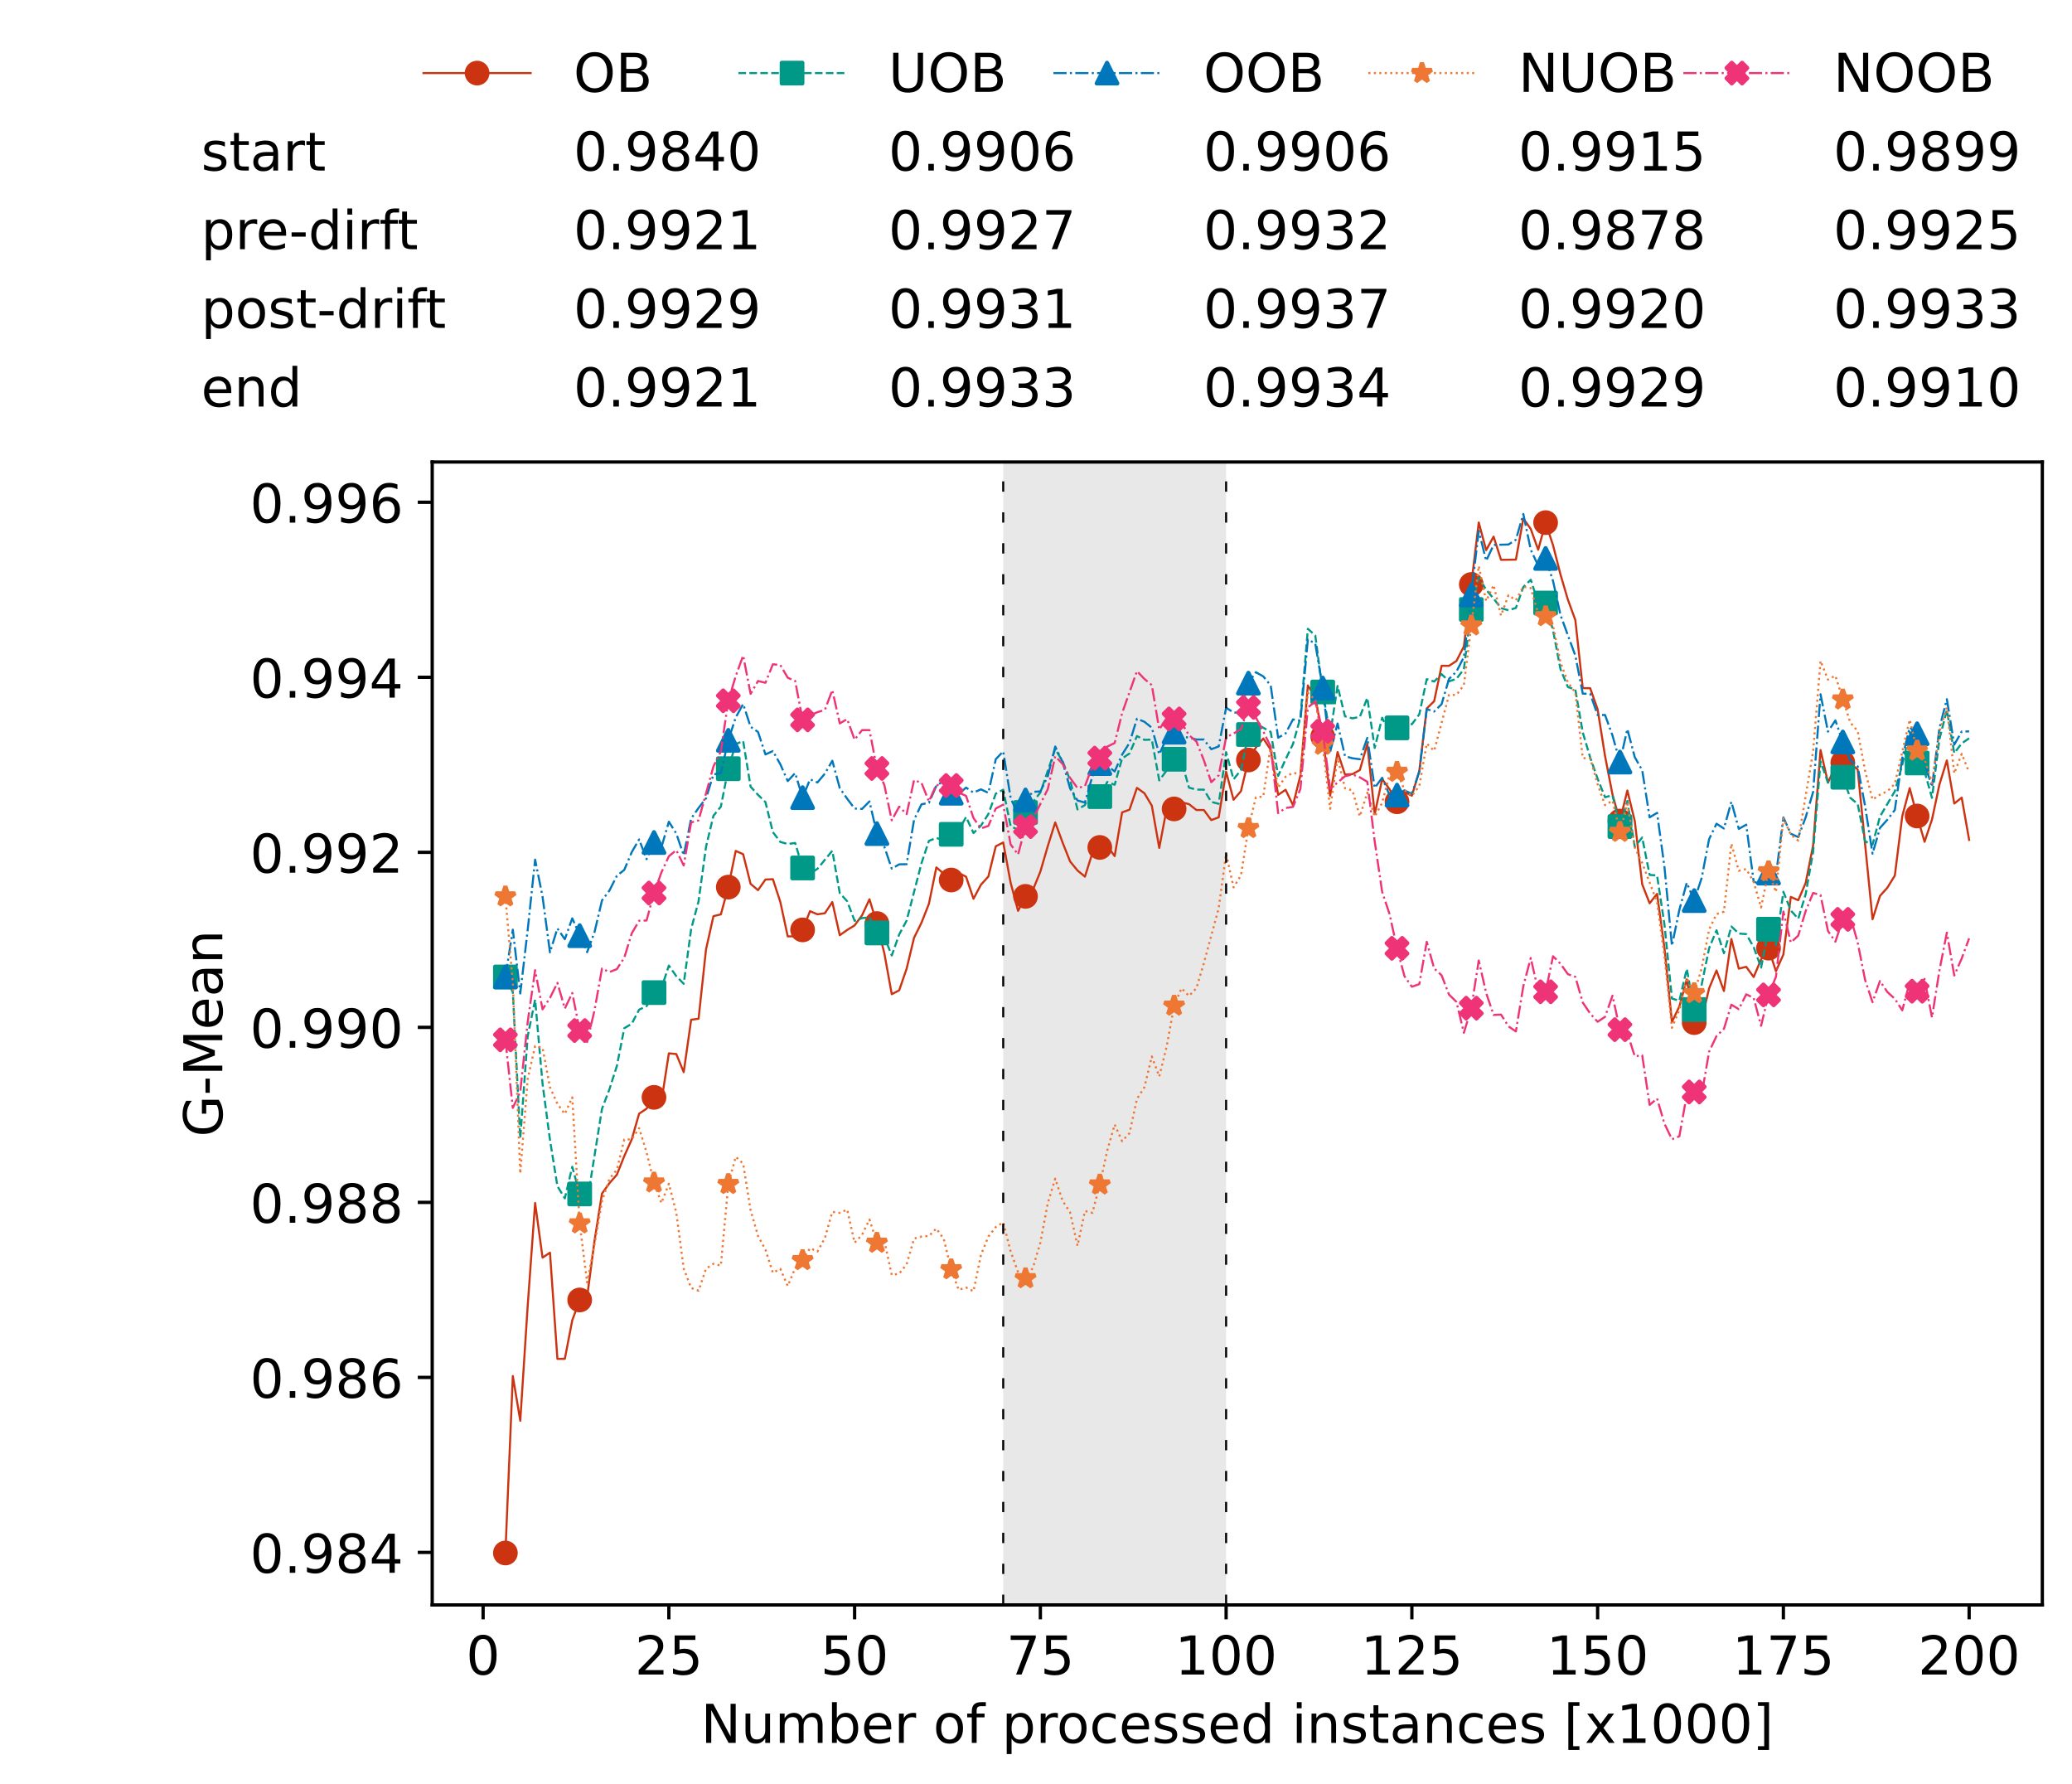 <?xml version="1.0" encoding="utf-8" standalone="no"?>
<!DOCTYPE svg PUBLIC "-//W3C//DTD SVG 1.1//EN"
  "http://www.w3.org/Graphics/SVG/1.1/DTD/svg11.dtd">
<!-- Created with matplotlib (https://matplotlib.org/) -->
<svg height="432.615pt" version="1.1" viewBox="0 0 502.65 432.615" width="502.65pt" xmlns="http://www.w3.org/2000/svg" xmlns:xlink="http://www.w3.org/1999/xlink">
 <defs>
  <style type="text/css">*{stroke-linecap:butt;stroke-linejoin:round;}</style>
 </defs>
 <g id="figure_1">
  <g id="patch_1">
   <path d="M 0 432.615 
L 502.65 432.615 
L 502.65 0 
L 0 0 
z
" style="fill:#ffffff;"/>
  </g>
  <g id="axes_1">
   <g id="patch_2">
    <path d="M 104.85 389.252 
L 495.45 389.252 
L 495.45 112.052 
L 104.85 112.052 
z
" style="fill:#ffffff;"/>
   </g>
   <g id="patch_3">
    <path clip-path="url(#pa7b1b05c47)" d="M 297.446 389.252 
L 297.446 112.052 
L 243.372 112.052 
L 243.372 389.252 
z
" style="fill:#d3d3d3;opacity:0.5;"/>
   </g>
   <g id="matplotlib.axis_1">
    <g id="xtick_1">
     <g id="line2d_1">
      <defs>
       <path d="M 0 0 
L 0 3.5 
" id="m3af540b034" style="stroke:#000000;stroke-width:0.8;"/>
      </defs>
      <g>
       <use style="stroke:#000000;stroke-width:0.8;" x="117.197" xlink:href="#m3af540b034" y="389.252"/>
      </g>
     </g>
     <g id="text_1">
      <!-- 0 -->
      <g transform="translate(113.061 406.13)scale(0.13 -0.13)">
       <defs>
        <path d="M 31.781 66.406 
Q 24.172 66.406 20.328 58.906 
Q 16.5 51.422 16.5 36.375 
Q 16.5 21.391 20.328 13.891 
Q 24.172 6.391 31.781 6.391 
Q 39.453 6.391 43.281 13.891 
Q 47.125 21.391 47.125 36.375 
Q 47.125 51.422 43.281 58.906 
Q 39.453 66.406 31.781 66.406 
z
M 31.781 74.219 
Q 44.047 74.219 50.516 64.516 
Q 56.984 54.828 56.984 36.375 
Q 56.984 17.969 50.516 8.266 
Q 44.047 -1.422 31.781 -1.422 
Q 19.531 -1.422 13.062 8.266 
Q 6.594 17.969 6.594 36.375 
Q 6.594 54.828 13.062 64.516 
Q 19.531 74.219 31.781 74.219 
z
" id="DejaVuSans-48"/>
       </defs>
       <use xlink:href="#DejaVuSans-48"/>
      </g>
     </g>
    </g>
    <g id="xtick_2">
     <g id="line2d_2">
      <g>
       <use style="stroke:#000000;stroke-width:0.8;" x="162.259" xlink:href="#m3af540b034" y="389.252"/>
      </g>
     </g>
     <g id="text_2">
      <!-- 25 -->
      <g transform="translate(153.988 406.13)scale(0.13 -0.13)">
       <defs>
        <path d="M 19.188 8.297 
L 53.609 8.297 
L 53.609 0 
L 7.328 0 
L 7.328 8.297 
Q 12.938 14.109 22.625 23.891 
Q 32.328 33.688 34.812 36.531 
Q 39.547 41.844 41.422 45.531 
Q 43.312 49.219 43.312 52.781 
Q 43.312 58.594 39.234 62.25 
Q 35.156 65.922 28.609 65.922 
Q 23.969 65.922 18.812 64.312 
Q 13.672 62.703 7.812 59.422 
L 7.812 69.391 
Q 13.766 71.781 18.938 73 
Q 24.125 74.219 28.422 74.219 
Q 39.75 74.219 46.484 68.547 
Q 53.219 62.891 53.219 53.422 
Q 53.219 48.922 51.531 44.891 
Q 49.859 40.875 45.406 35.406 
Q 44.188 33.984 37.641 27.219 
Q 31.109 20.453 19.188 8.297 
z
" id="DejaVuSans-50"/>
        <path d="M 10.797 72.906 
L 49.516 72.906 
L 49.516 64.594 
L 19.828 64.594 
L 19.828 46.734 
Q 21.969 47.469 24.109 47.828 
Q 26.266 48.188 28.422 48.188 
Q 40.625 48.188 47.75 41.5 
Q 54.891 34.812 54.891 23.391 
Q 54.891 11.625 47.562 5.094 
Q 40.234 -1.422 26.906 -1.422 
Q 22.312 -1.422 17.547 -0.641 
Q 12.797 0.141 7.719 1.703 
L 7.719 11.625 
Q 12.109 9.234 16.797 8.062 
Q 21.484 6.891 26.703 6.891 
Q 35.156 6.891 40.078 11.328 
Q 45.016 15.766 45.016 23.391 
Q 45.016 31 40.078 35.438 
Q 35.156 39.891 26.703 39.891 
Q 22.75 39.891 18.812 39.016 
Q 14.891 38.141 10.797 36.281 
z
" id="DejaVuSans-53"/>
       </defs>
       <use xlink:href="#DejaVuSans-50"/>
       <use x="63.623" xlink:href="#DejaVuSans-53"/>
      </g>
     </g>
    </g>
    <g id="xtick_3">
     <g id="line2d_3">
      <g>
       <use style="stroke:#000000;stroke-width:0.8;" x="207.322" xlink:href="#m3af540b034" y="389.252"/>
      </g>
     </g>
     <g id="text_3">
      <!-- 50 -->
      <g transform="translate(199.05 406.13)scale(0.13 -0.13)">
       <use xlink:href="#DejaVuSans-53"/>
       <use x="63.623" xlink:href="#DejaVuSans-48"/>
      </g>
     </g>
    </g>
    <g id="xtick_4">
     <g id="line2d_4">
      <g>
       <use style="stroke:#000000;stroke-width:0.8;" x="252.384" xlink:href="#m3af540b034" y="389.252"/>
      </g>
     </g>
     <g id="text_4">
      <!-- 75 -->
      <g transform="translate(244.113 406.13)scale(0.13 -0.13)">
       <defs>
        <path d="M 8.203 72.906 
L 55.078 72.906 
L 55.078 68.703 
L 28.609 0 
L 18.312 0 
L 43.219 64.594 
L 8.203 64.594 
z
" id="DejaVuSans-55"/>
       </defs>
       <use xlink:href="#DejaVuSans-55"/>
       <use x="63.623" xlink:href="#DejaVuSans-53"/>
      </g>
     </g>
    </g>
    <g id="xtick_5">
     <g id="line2d_5">
      <g>
       <use style="stroke:#000000;stroke-width:0.8;" x="297.446" xlink:href="#m3af540b034" y="389.252"/>
      </g>
     </g>
     <g id="text_5">
      <!-- 100 -->
      <g transform="translate(285.039 406.13)scale(0.13 -0.13)">
       <defs>
        <path d="M 12.406 8.297 
L 28.516 8.297 
L 28.516 63.922 
L 10.984 60.406 
L 10.984 69.391 
L 28.422 72.906 
L 38.281 72.906 
L 38.281 8.297 
L 54.391 8.297 
L 54.391 0 
L 12.406 0 
z
" id="DejaVuSans-49"/>
       </defs>
       <use xlink:href="#DejaVuSans-49"/>
       <use x="63.623" xlink:href="#DejaVuSans-48"/>
       <use x="127.246" xlink:href="#DejaVuSans-48"/>
      </g>
     </g>
    </g>
    <g id="xtick_6">
     <g id="line2d_6">
      <g>
       <use style="stroke:#000000;stroke-width:0.8;" x="342.509" xlink:href="#m3af540b034" y="389.252"/>
      </g>
     </g>
     <g id="text_6">
      <!-- 125 -->
      <g transform="translate(330.102 406.13)scale(0.13 -0.13)">
       <use xlink:href="#DejaVuSans-49"/>
       <use x="63.623" xlink:href="#DejaVuSans-50"/>
       <use x="127.246" xlink:href="#DejaVuSans-53"/>
      </g>
     </g>
    </g>
    <g id="xtick_7">
     <g id="line2d_7">
      <g>
       <use style="stroke:#000000;stroke-width:0.8;" x="387.571" xlink:href="#m3af540b034" y="389.252"/>
      </g>
     </g>
     <g id="text_7">
      <!-- 150 -->
      <g transform="translate(375.164 406.13)scale(0.13 -0.13)">
       <use xlink:href="#DejaVuSans-49"/>
       <use x="63.623" xlink:href="#DejaVuSans-53"/>
       <use x="127.246" xlink:href="#DejaVuSans-48"/>
      </g>
     </g>
    </g>
    <g id="xtick_8">
     <g id="line2d_8">
      <g>
       <use style="stroke:#000000;stroke-width:0.8;" x="432.633" xlink:href="#m3af540b034" y="389.252"/>
      </g>
     </g>
     <g id="text_8">
      <!-- 175 -->
      <g transform="translate(420.226 406.13)scale(0.13 -0.13)">
       <use xlink:href="#DejaVuSans-49"/>
       <use x="63.623" xlink:href="#DejaVuSans-55"/>
       <use x="127.246" xlink:href="#DejaVuSans-53"/>
      </g>
     </g>
    </g>
    <g id="xtick_9">
     <g id="line2d_9">
      <g>
       <use style="stroke:#000000;stroke-width:0.8;" x="477.695" xlink:href="#m3af540b034" y="389.252"/>
      </g>
     </g>
     <g id="text_9">
      <!-- 200 -->
      <g transform="translate(465.289 406.13)scale(0.13 -0.13)">
       <use xlink:href="#DejaVuSans-50"/>
       <use x="63.623" xlink:href="#DejaVuSans-48"/>
       <use x="127.246" xlink:href="#DejaVuSans-48"/>
      </g>
     </g>
    </g>
    <g id="text_10">
     <!-- Number of processed instances [x1000] -->
     <g transform="translate(170.025 422.711)scale(0.13 -0.13)">
      <defs>
       <path d="M 9.812 72.906 
L 23.094 72.906 
L 55.422 11.922 
L 55.422 72.906 
L 64.984 72.906 
L 64.984 0 
L 51.703 0 
L 19.391 60.984 
L 19.391 0 
L 9.812 0 
z
" id="DejaVuSans-78"/>
       <path d="M 8.5 21.578 
L 8.5 54.688 
L 17.484 54.688 
L 17.484 21.922 
Q 17.484 14.156 20.5 10.266 
Q 23.531 6.391 29.594 6.391 
Q 36.859 6.391 41.078 11.031 
Q 45.312 15.672 45.312 23.688 
L 45.312 54.688 
L 54.297 54.688 
L 54.297 0 
L 45.312 0 
L 45.312 8.406 
Q 42.047 3.422 37.719 1 
Q 33.406 -1.422 27.688 -1.422 
Q 18.266 -1.422 13.375 4.438 
Q 8.5 10.297 8.5 21.578 
z
M 31.109 56 
z
" id="DejaVuSans-117"/>
       <path d="M 52 44.188 
Q 55.375 50.25 60.062 53.125 
Q 64.75 56 71.094 56 
Q 79.641 56 84.281 50.016 
Q 88.922 44.047 88.922 33.016 
L 88.922 0 
L 79.891 0 
L 79.891 32.719 
Q 79.891 40.578 77.094 44.375 
Q 74.312 48.188 68.609 48.188 
Q 61.625 48.188 57.562 43.547 
Q 53.516 38.922 53.516 30.906 
L 53.516 0 
L 44.484 0 
L 44.484 32.719 
Q 44.484 40.625 41.703 44.406 
Q 38.922 48.188 33.109 48.188 
Q 26.219 48.188 22.156 43.531 
Q 18.109 38.875 18.109 30.906 
L 18.109 0 
L 9.078 0 
L 9.078 54.688 
L 18.109 54.688 
L 18.109 46.188 
Q 21.188 51.219 25.484 53.609 
Q 29.781 56 35.688 56 
Q 41.656 56 45.828 52.969 
Q 50 49.953 52 44.188 
z
" id="DejaVuSans-109"/>
       <path d="M 48.688 27.297 
Q 48.688 37.203 44.609 42.844 
Q 40.531 48.484 33.406 48.484 
Q 26.266 48.484 22.188 42.844 
Q 18.109 37.203 18.109 27.297 
Q 18.109 17.391 22.188 11.75 
Q 26.266 6.109 33.406 6.109 
Q 40.531 6.109 44.609 11.75 
Q 48.688 17.391 48.688 27.297 
z
M 18.109 46.391 
Q 20.953 51.266 25.266 53.625 
Q 29.594 56 35.594 56 
Q 45.562 56 51.781 48.094 
Q 58.016 40.188 58.016 27.297 
Q 58.016 14.406 51.781 6.484 
Q 45.562 -1.422 35.594 -1.422 
Q 29.594 -1.422 25.266 0.953 
Q 20.953 3.328 18.109 8.203 
L 18.109 0 
L 9.078 0 
L 9.078 75.984 
L 18.109 75.984 
z
" id="DejaVuSans-98"/>
       <path d="M 56.203 29.594 
L 56.203 25.203 
L 14.891 25.203 
Q 15.484 15.922 20.484 11.062 
Q 25.484 6.203 34.422 6.203 
Q 39.594 6.203 44.453 7.469 
Q 49.312 8.734 54.109 11.281 
L 54.109 2.781 
Q 49.266 0.734 44.188 -0.344 
Q 39.109 -1.422 33.891 -1.422 
Q 20.797 -1.422 13.156 6.188 
Q 5.516 13.812 5.516 26.812 
Q 5.516 40.234 12.766 48.109 
Q 20.016 56 32.328 56 
Q 43.359 56 49.781 48.891 
Q 56.203 41.797 56.203 29.594 
z
M 47.219 32.234 
Q 47.125 39.594 43.094 43.984 
Q 39.062 48.391 32.422 48.391 
Q 24.906 48.391 20.391 44.141 
Q 15.875 39.891 15.188 32.172 
z
" id="DejaVuSans-101"/>
       <path d="M 41.109 46.297 
Q 39.594 47.172 37.812 47.578 
Q 36.031 48 33.891 48 
Q 26.266 48 22.188 43.047 
Q 18.109 38.094 18.109 28.812 
L 18.109 0 
L 9.078 0 
L 9.078 54.688 
L 18.109 54.688 
L 18.109 46.188 
Q 20.953 51.172 25.484 53.578 
Q 30.031 56 36.531 56 
Q 37.453 56 38.578 55.875 
Q 39.703 55.766 41.062 55.516 
z
" id="DejaVuSans-114"/>
       <path id="DejaVuSans-32"/>
       <path d="M 30.609 48.391 
Q 23.391 48.391 19.188 42.75 
Q 14.984 37.109 14.984 27.297 
Q 14.984 17.484 19.156 11.844 
Q 23.344 6.203 30.609 6.203 
Q 37.797 6.203 41.984 11.859 
Q 46.188 17.531 46.188 27.297 
Q 46.188 37.016 41.984 42.703 
Q 37.797 48.391 30.609 48.391 
z
M 30.609 56 
Q 42.328 56 49.016 48.375 
Q 55.719 40.766 55.719 27.297 
Q 55.719 13.875 49.016 6.219 
Q 42.328 -1.422 30.609 -1.422 
Q 18.844 -1.422 12.172 6.219 
Q 5.516 13.875 5.516 27.297 
Q 5.516 40.766 12.172 48.375 
Q 18.844 56 30.609 56 
z
" id="DejaVuSans-111"/>
       <path d="M 37.109 75.984 
L 37.109 68.5 
L 28.516 68.5 
Q 23.688 68.5 21.797 66.547 
Q 19.922 64.594 19.922 59.516 
L 19.922 54.688 
L 34.719 54.688 
L 34.719 47.703 
L 19.922 47.703 
L 19.922 0 
L 10.891 0 
L 10.891 47.703 
L 2.297 47.703 
L 2.297 54.688 
L 10.891 54.688 
L 10.891 58.5 
Q 10.891 67.625 15.141 71.797 
Q 19.391 75.984 28.609 75.984 
z
" id="DejaVuSans-102"/>
       <path d="M 18.109 8.203 
L 18.109 -20.797 
L 9.078 -20.797 
L 9.078 54.688 
L 18.109 54.688 
L 18.109 46.391 
Q 20.953 51.266 25.266 53.625 
Q 29.594 56 35.594 56 
Q 45.562 56 51.781 48.094 
Q 58.016 40.188 58.016 27.297 
Q 58.016 14.406 51.781 6.484 
Q 45.562 -1.422 35.594 -1.422 
Q 29.594 -1.422 25.266 0.953 
Q 20.953 3.328 18.109 8.203 
z
M 48.688 27.297 
Q 48.688 37.203 44.609 42.844 
Q 40.531 48.484 33.406 48.484 
Q 26.266 48.484 22.188 42.844 
Q 18.109 37.203 18.109 27.297 
Q 18.109 17.391 22.188 11.75 
Q 26.266 6.109 33.406 6.109 
Q 40.531 6.109 44.609 11.75 
Q 48.688 17.391 48.688 27.297 
z
" id="DejaVuSans-112"/>
       <path d="M 48.781 52.594 
L 48.781 44.188 
Q 44.969 46.297 41.141 47.344 
Q 37.312 48.391 33.406 48.391 
Q 24.656 48.391 19.812 42.844 
Q 14.984 37.312 14.984 27.297 
Q 14.984 17.281 19.812 11.734 
Q 24.656 6.203 33.406 6.203 
Q 37.312 6.203 41.141 7.25 
Q 44.969 8.297 48.781 10.406 
L 48.781 2.094 
Q 45.016 0.344 40.984 -0.531 
Q 36.969 -1.422 32.422 -1.422 
Q 20.062 -1.422 12.781 6.344 
Q 5.516 14.109 5.516 27.297 
Q 5.516 40.672 12.859 48.328 
Q 20.219 56 33.016 56 
Q 37.156 56 41.109 55.141 
Q 45.062 54.297 48.781 52.594 
z
" id="DejaVuSans-99"/>
       <path d="M 44.281 53.078 
L 44.281 44.578 
Q 40.484 46.531 36.375 47.5 
Q 32.281 48.484 27.875 48.484 
Q 21.188 48.484 17.844 46.438 
Q 14.5 44.391 14.5 40.281 
Q 14.5 37.156 16.891 35.375 
Q 19.281 33.594 26.516 31.984 
L 29.594 31.297 
Q 39.156 29.25 43.188 25.516 
Q 47.219 21.781 47.219 15.094 
Q 47.219 7.469 41.188 3.016 
Q 35.156 -1.422 24.609 -1.422 
Q 20.219 -1.422 15.453 -0.562 
Q 10.688 0.297 5.422 2 
L 5.422 11.281 
Q 10.406 8.688 15.234 7.391 
Q 20.062 6.109 24.812 6.109 
Q 31.156 6.109 34.562 8.281 
Q 37.984 10.453 37.984 14.406 
Q 37.984 18.062 35.516 20.016 
Q 33.062 21.969 24.703 23.781 
L 21.578 24.516 
Q 13.234 26.266 9.516 29.906 
Q 5.812 33.547 5.812 39.891 
Q 5.812 47.609 11.281 51.797 
Q 16.75 56 26.812 56 
Q 31.781 56 36.172 55.266 
Q 40.578 54.547 44.281 53.078 
z
" id="DejaVuSans-115"/>
       <path d="M 45.406 46.391 
L 45.406 75.984 
L 54.391 75.984 
L 54.391 0 
L 45.406 0 
L 45.406 8.203 
Q 42.578 3.328 38.25 0.953 
Q 33.938 -1.422 27.875 -1.422 
Q 17.969 -1.422 11.734 6.484 
Q 5.516 14.406 5.516 27.297 
Q 5.516 40.188 11.734 48.094 
Q 17.969 56 27.875 56 
Q 33.938 56 38.25 53.625 
Q 42.578 51.266 45.406 46.391 
z
M 14.797 27.297 
Q 14.797 17.391 18.875 11.75 
Q 22.953 6.109 30.078 6.109 
Q 37.203 6.109 41.297 11.75 
Q 45.406 17.391 45.406 27.297 
Q 45.406 37.203 41.297 42.844 
Q 37.203 48.484 30.078 48.484 
Q 22.953 48.484 18.875 42.844 
Q 14.797 37.203 14.797 27.297 
z
" id="DejaVuSans-100"/>
       <path d="M 9.422 54.688 
L 18.406 54.688 
L 18.406 0 
L 9.422 0 
z
M 9.422 75.984 
L 18.406 75.984 
L 18.406 64.594 
L 9.422 64.594 
z
" id="DejaVuSans-105"/>
       <path d="M 54.891 33.016 
L 54.891 0 
L 45.906 0 
L 45.906 32.719 
Q 45.906 40.484 42.875 44.328 
Q 39.844 48.188 33.797 48.188 
Q 26.516 48.188 22.312 43.547 
Q 18.109 38.922 18.109 30.906 
L 18.109 0 
L 9.078 0 
L 9.078 54.688 
L 18.109 54.688 
L 18.109 46.188 
Q 21.344 51.125 25.703 53.562 
Q 30.078 56 35.797 56 
Q 45.219 56 50.047 50.172 
Q 54.891 44.344 54.891 33.016 
z
" id="DejaVuSans-110"/>
       <path d="M 18.312 70.219 
L 18.312 54.688 
L 36.812 54.688 
L 36.812 47.703 
L 18.312 47.703 
L 18.312 18.016 
Q 18.312 11.328 20.141 9.422 
Q 21.969 7.516 27.594 7.516 
L 36.812 7.516 
L 36.812 0 
L 27.594 0 
Q 17.188 0 13.234 3.875 
Q 9.281 7.766 9.281 18.016 
L 9.281 47.703 
L 2.688 47.703 
L 2.688 54.688 
L 9.281 54.688 
L 9.281 70.219 
z
" id="DejaVuSans-116"/>
       <path d="M 34.281 27.484 
Q 23.391 27.484 19.188 25 
Q 14.984 22.516 14.984 16.5 
Q 14.984 11.719 18.141 8.906 
Q 21.297 6.109 26.703 6.109 
Q 34.188 6.109 38.703 11.406 
Q 43.219 16.703 43.219 25.484 
L 43.219 27.484 
z
M 52.203 31.203 
L 52.203 0 
L 43.219 0 
L 43.219 8.297 
Q 40.141 3.328 35.547 0.953 
Q 30.953 -1.422 24.312 -1.422 
Q 15.922 -1.422 10.953 3.297 
Q 6 8.016 6 15.922 
Q 6 25.141 12.172 29.828 
Q 18.359 34.516 30.609 34.516 
L 43.219 34.516 
L 43.219 35.406 
Q 43.219 41.609 39.141 45 
Q 35.062 48.391 27.688 48.391 
Q 23 48.391 18.547 47.266 
Q 14.109 46.141 10.016 43.891 
L 10.016 52.203 
Q 14.938 54.109 19.578 55.047 
Q 24.219 56 28.609 56 
Q 40.484 56 46.344 49.844 
Q 52.203 43.703 52.203 31.203 
z
" id="DejaVuSans-97"/>
       <path d="M 8.594 75.984 
L 29.297 75.984 
L 29.297 69 
L 17.578 69 
L 17.578 -6.203 
L 29.297 -6.203 
L 29.297 -13.188 
L 8.594 -13.188 
z
" id="DejaVuSans-91"/>
       <path d="M 54.891 54.688 
L 35.109 28.078 
L 55.906 0 
L 45.312 0 
L 29.391 21.484 
L 13.484 0 
L 2.875 0 
L 24.125 28.609 
L 4.688 54.688 
L 15.281 54.688 
L 29.781 35.203 
L 44.281 54.688 
z
" id="DejaVuSans-120"/>
       <path d="M 30.422 75.984 
L 30.422 -13.188 
L 9.719 -13.188 
L 9.719 -6.203 
L 21.391 -6.203 
L 21.391 69 
L 9.719 69 
L 9.719 75.984 
z
" id="DejaVuSans-93"/>
      </defs>
      <use xlink:href="#DejaVuSans-78"/>
      <use x="74.805" xlink:href="#DejaVuSans-117"/>
      <use x="138.184" xlink:href="#DejaVuSans-109"/>
      <use x="235.596" xlink:href="#DejaVuSans-98"/>
      <use x="299.072" xlink:href="#DejaVuSans-101"/>
      <use x="360.596" xlink:href="#DejaVuSans-114"/>
      <use x="401.709" xlink:href="#DejaVuSans-32"/>
      <use x="433.496" xlink:href="#DejaVuSans-111"/>
      <use x="494.678" xlink:href="#DejaVuSans-102"/>
      <use x="529.883" xlink:href="#DejaVuSans-32"/>
      <use x="561.67" xlink:href="#DejaVuSans-112"/>
      <use x="625.146" xlink:href="#DejaVuSans-114"/>
      <use x="664.01" xlink:href="#DejaVuSans-111"/>
      <use x="725.191" xlink:href="#DejaVuSans-99"/>
      <use x="780.172" xlink:href="#DejaVuSans-101"/>
      <use x="841.695" xlink:href="#DejaVuSans-115"/>
      <use x="893.795" xlink:href="#DejaVuSans-115"/>
      <use x="945.895" xlink:href="#DejaVuSans-101"/>
      <use x="1007.418" xlink:href="#DejaVuSans-100"/>
      <use x="1070.895" xlink:href="#DejaVuSans-32"/>
      <use x="1102.682" xlink:href="#DejaVuSans-105"/>
      <use x="1130.465" xlink:href="#DejaVuSans-110"/>
      <use x="1193.844" xlink:href="#DejaVuSans-115"/>
      <use x="1245.943" xlink:href="#DejaVuSans-116"/>
      <use x="1285.152" xlink:href="#DejaVuSans-97"/>
      <use x="1346.432" xlink:href="#DejaVuSans-110"/>
      <use x="1409.811" xlink:href="#DejaVuSans-99"/>
      <use x="1464.791" xlink:href="#DejaVuSans-101"/>
      <use x="1526.314" xlink:href="#DejaVuSans-115"/>
      <use x="1578.414" xlink:href="#DejaVuSans-32"/>
      <use x="1610.201" xlink:href="#DejaVuSans-91"/>
      <use x="1649.215" xlink:href="#DejaVuSans-120"/>
      <use x="1708.395" xlink:href="#DejaVuSans-49"/>
      <use x="1772.018" xlink:href="#DejaVuSans-48"/>
      <use x="1835.641" xlink:href="#DejaVuSans-48"/>
      <use x="1899.264" xlink:href="#DejaVuSans-48"/>
      <use x="1962.887" xlink:href="#DejaVuSans-93"/>
     </g>
    </g>
   </g>
   <g id="matplotlib.axis_2">
    <g id="ytick_1">
     <g id="line2d_10">
      <defs>
       <path d="M 0 0 
L -3.5 0 
" id="m2ce7f90df4" style="stroke:#000000;stroke-width:0.8;"/>
      </defs>
      <g>
       <use style="stroke:#000000;stroke-width:0.8;" x="104.85" xlink:href="#m2ce7f90df4" y="376.514"/>
      </g>
     </g>
     <g id="text_11">
      <!-- 0.984 -->
      <g transform="translate(60.633 381.453)scale(0.13 -0.13)">
       <defs>
        <path d="M 10.688 12.406 
L 21 12.406 
L 21 0 
L 10.688 0 
z
" id="DejaVuSans-46"/>
        <path d="M 10.984 1.516 
L 10.984 10.5 
Q 14.703 8.734 18.5 7.812 
Q 22.312 6.891 25.984 6.891 
Q 35.75 6.891 40.891 13.453 
Q 46.047 20.016 46.781 33.406 
Q 43.953 29.203 39.594 26.953 
Q 35.25 24.703 29.984 24.703 
Q 19.047 24.703 12.672 31.312 
Q 6.297 37.938 6.297 49.422 
Q 6.297 60.641 12.938 67.422 
Q 19.578 74.219 30.609 74.219 
Q 43.266 74.219 49.922 64.516 
Q 56.594 54.828 56.594 36.375 
Q 56.594 19.141 48.406 8.859 
Q 40.234 -1.422 26.422 -1.422 
Q 22.703 -1.422 18.891 -0.688 
Q 15.094 0.047 10.984 1.516 
z
M 30.609 32.422 
Q 37.25 32.422 41.125 36.953 
Q 45.016 41.5 45.016 49.422 
Q 45.016 57.281 41.125 61.844 
Q 37.25 66.406 30.609 66.406 
Q 23.969 66.406 20.094 61.844 
Q 16.219 57.281 16.219 49.422 
Q 16.219 41.5 20.094 36.953 
Q 23.969 32.422 30.609 32.422 
z
" id="DejaVuSans-57"/>
        <path d="M 31.781 34.625 
Q 24.75 34.625 20.719 30.859 
Q 16.703 27.094 16.703 20.516 
Q 16.703 13.922 20.719 10.156 
Q 24.75 6.391 31.781 6.391 
Q 38.812 6.391 42.859 10.172 
Q 46.922 13.969 46.922 20.516 
Q 46.922 27.094 42.891 30.859 
Q 38.875 34.625 31.781 34.625 
z
M 21.922 38.812 
Q 15.578 40.375 12.031 44.719 
Q 8.5 49.078 8.5 55.328 
Q 8.5 64.062 14.719 69.141 
Q 20.953 74.219 31.781 74.219 
Q 42.672 74.219 48.875 69.141 
Q 55.078 64.062 55.078 55.328 
Q 55.078 49.078 51.531 44.719 
Q 48 40.375 41.703 38.812 
Q 48.828 37.156 52.797 32.312 
Q 56.781 27.484 56.781 20.516 
Q 56.781 9.906 50.312 4.234 
Q 43.844 -1.422 31.781 -1.422 
Q 19.734 -1.422 13.25 4.234 
Q 6.781 9.906 6.781 20.516 
Q 6.781 27.484 10.781 32.312 
Q 14.797 37.156 21.922 38.812 
z
M 18.312 54.391 
Q 18.312 48.734 21.844 45.562 
Q 25.391 42.391 31.781 42.391 
Q 38.141 42.391 41.719 45.562 
Q 45.312 48.734 45.312 54.391 
Q 45.312 60.062 41.719 63.234 
Q 38.141 66.406 31.781 66.406 
Q 25.391 66.406 21.844 63.234 
Q 18.312 60.062 18.312 54.391 
z
" id="DejaVuSans-56"/>
        <path d="M 37.797 64.312 
L 12.891 25.391 
L 37.797 25.391 
z
M 35.203 72.906 
L 47.609 72.906 
L 47.609 25.391 
L 58.016 25.391 
L 58.016 17.188 
L 47.609 17.188 
L 47.609 0 
L 37.797 0 
L 37.797 17.188 
L 4.891 17.188 
L 4.891 26.703 
z
" id="DejaVuSans-52"/>
       </defs>
       <use xlink:href="#DejaVuSans-48"/>
       <use x="63.623" xlink:href="#DejaVuSans-46"/>
       <use x="95.41" xlink:href="#DejaVuSans-57"/>
       <use x="159.033" xlink:href="#DejaVuSans-56"/>
       <use x="222.656" xlink:href="#DejaVuSans-52"/>
      </g>
     </g>
    </g>
    <g id="ytick_2">
     <g id="line2d_11">
      <g>
       <use style="stroke:#000000;stroke-width:0.8;" x="104.85" xlink:href="#m2ce7f90df4" y="334.064"/>
      </g>
     </g>
     <g id="text_12">
      <!-- 0.986 -->
      <g transform="translate(60.633 339.003)scale(0.13 -0.13)">
       <defs>
        <path d="M 33.016 40.375 
Q 26.375 40.375 22.484 35.828 
Q 18.609 31.297 18.609 23.391 
Q 18.609 15.531 22.484 10.953 
Q 26.375 6.391 33.016 6.391 
Q 39.656 6.391 43.531 10.953 
Q 47.406 15.531 47.406 23.391 
Q 47.406 31.297 43.531 35.828 
Q 39.656 40.375 33.016 40.375 
z
M 52.594 71.297 
L 52.594 62.312 
Q 48.875 64.062 45.094 64.984 
Q 41.312 65.922 37.594 65.922 
Q 27.828 65.922 22.672 59.328 
Q 17.531 52.734 16.797 39.406 
Q 19.672 43.656 24.016 45.922 
Q 28.375 48.188 33.594 48.188 
Q 44.578 48.188 50.953 41.516 
Q 57.328 34.859 57.328 23.391 
Q 57.328 12.156 50.688 5.359 
Q 44.047 -1.422 33.016 -1.422 
Q 20.359 -1.422 13.672 8.266 
Q 6.984 17.969 6.984 36.375 
Q 6.984 53.656 15.188 63.938 
Q 23.391 74.219 37.203 74.219 
Q 40.922 74.219 44.703 73.484 
Q 48.484 72.75 52.594 71.297 
z
" id="DejaVuSans-54"/>
       </defs>
       <use xlink:href="#DejaVuSans-48"/>
       <use x="63.623" xlink:href="#DejaVuSans-46"/>
       <use x="95.41" xlink:href="#DejaVuSans-57"/>
       <use x="159.033" xlink:href="#DejaVuSans-56"/>
       <use x="222.656" xlink:href="#DejaVuSans-54"/>
      </g>
     </g>
    </g>
    <g id="ytick_3">
     <g id="line2d_12">
      <g>
       <use style="stroke:#000000;stroke-width:0.8;" x="104.85" xlink:href="#m2ce7f90df4" y="291.615"/>
      </g>
     </g>
     <g id="text_13">
      <!-- 0.988 -->
      <g transform="translate(60.633 296.554)scale(0.13 -0.13)">
       <use xlink:href="#DejaVuSans-48"/>
       <use x="63.623" xlink:href="#DejaVuSans-46"/>
       <use x="95.41" xlink:href="#DejaVuSans-57"/>
       <use x="159.033" xlink:href="#DejaVuSans-56"/>
       <use x="222.656" xlink:href="#DejaVuSans-56"/>
      </g>
     </g>
    </g>
    <g id="ytick_4">
     <g id="line2d_13">
      <g>
       <use style="stroke:#000000;stroke-width:0.8;" x="104.85" xlink:href="#m2ce7f90df4" y="249.165"/>
      </g>
     </g>
     <g id="text_14">
      <!-- 0.990 -->
      <g transform="translate(60.633 254.104)scale(0.13 -0.13)">
       <use xlink:href="#DejaVuSans-48"/>
       <use x="63.623" xlink:href="#DejaVuSans-46"/>
       <use x="95.41" xlink:href="#DejaVuSans-57"/>
       <use x="159.033" xlink:href="#DejaVuSans-57"/>
       <use x="222.656" xlink:href="#DejaVuSans-48"/>
      </g>
     </g>
    </g>
    <g id="ytick_5">
     <g id="line2d_14">
      <g>
       <use style="stroke:#000000;stroke-width:0.8;" x="104.85" xlink:href="#m2ce7f90df4" y="206.716"/>
      </g>
     </g>
     <g id="text_15">
      <!-- 0.992 -->
      <g transform="translate(60.633 211.655)scale(0.13 -0.13)">
       <use xlink:href="#DejaVuSans-48"/>
       <use x="63.623" xlink:href="#DejaVuSans-46"/>
       <use x="95.41" xlink:href="#DejaVuSans-57"/>
       <use x="159.033" xlink:href="#DejaVuSans-57"/>
       <use x="222.656" xlink:href="#DejaVuSans-50"/>
      </g>
     </g>
    </g>
    <g id="ytick_6">
     <g id="line2d_15">
      <g>
       <use style="stroke:#000000;stroke-width:0.8;" x="104.85" xlink:href="#m2ce7f90df4" y="164.266"/>
      </g>
     </g>
     <g id="text_16">
      <!-- 0.994 -->
      <g transform="translate(60.633 169.205)scale(0.13 -0.13)">
       <use xlink:href="#DejaVuSans-48"/>
       <use x="63.623" xlink:href="#DejaVuSans-46"/>
       <use x="95.41" xlink:href="#DejaVuSans-57"/>
       <use x="159.033" xlink:href="#DejaVuSans-57"/>
       <use x="222.656" xlink:href="#DejaVuSans-52"/>
      </g>
     </g>
    </g>
    <g id="ytick_7">
     <g id="line2d_16">
      <g>
       <use style="stroke:#000000;stroke-width:0.8;" x="104.85" xlink:href="#m2ce7f90df4" y="121.817"/>
      </g>
     </g>
     <g id="text_17">
      <!-- 0.996 -->
      <g transform="translate(60.633 126.756)scale(0.13 -0.13)">
       <use xlink:href="#DejaVuSans-48"/>
       <use x="63.623" xlink:href="#DejaVuSans-46"/>
       <use x="95.41" xlink:href="#DejaVuSans-57"/>
       <use x="159.033" xlink:href="#DejaVuSans-57"/>
       <use x="222.656" xlink:href="#DejaVuSans-54"/>
      </g>
     </g>
    </g>
    <g id="text_18">
     <!-- G-Mean -->
     <g transform="translate(53.93 275.744)rotate(-90)scale(0.13 -0.13)">
      <defs>
       <path d="M 59.516 10.406 
L 59.516 29.984 
L 43.406 29.984 
L 43.406 38.094 
L 69.281 38.094 
L 69.281 6.781 
Q 63.578 2.734 56.688 0.656 
Q 49.812 -1.422 42 -1.422 
Q 24.906 -1.422 15.25 8.562 
Q 5.609 18.562 5.609 36.375 
Q 5.609 54.25 15.25 64.234 
Q 24.906 74.219 42 74.219 
Q 49.125 74.219 55.547 72.453 
Q 61.969 70.703 67.391 67.281 
L 67.391 56.781 
Q 61.922 61.422 55.766 63.766 
Q 49.609 66.109 42.828 66.109 
Q 29.438 66.109 22.719 58.641 
Q 16.016 51.172 16.016 36.375 
Q 16.016 21.625 22.719 14.156 
Q 29.438 6.688 42.828 6.688 
Q 48.047 6.688 52.141 7.594 
Q 56.25 8.5 59.516 10.406 
z
" id="DejaVuSans-71"/>
       <path d="M 4.891 31.391 
L 31.203 31.391 
L 31.203 23.391 
L 4.891 23.391 
z
" id="DejaVuSans-45"/>
       <path d="M 9.812 72.906 
L 24.516 72.906 
L 43.109 23.297 
L 61.812 72.906 
L 76.516 72.906 
L 76.516 0 
L 66.891 0 
L 66.891 64.016 
L 48.094 14.016 
L 38.188 14.016 
L 19.391 64.016 
L 19.391 0 
L 9.812 0 
z
" id="DejaVuSans-77"/>
      </defs>
      <use xlink:href="#DejaVuSans-71"/>
      <use x="77.49" xlink:href="#DejaVuSans-45"/>
      <use x="113.574" xlink:href="#DejaVuSans-77"/>
      <use x="199.854" xlink:href="#DejaVuSans-101"/>
      <use x="261.377" xlink:href="#DejaVuSans-97"/>
      <use x="322.656" xlink:href="#DejaVuSans-110"/>
     </g>
    </g>
   </g>
   <g id="line2d_17"/>
   <g id="line2d_18"/>
   <g id="line2d_19"/>
   <g id="line2d_20"/>
   <g id="line2d_21"/>
   <g id="line2d_22">
    <path clip-path="url(#pa7b1b05c47)" d="M 122.605 376.652 
L 124.407 333.733 
L 126.21 344.579 
L 128.012 316.71 
L 129.815 291.76 
L 131.617 305.013 
L 133.419 303.816 
L 135.222 329.572 
L 137.024 329.561 
L 138.827 320.218 
L 140.629 315.289 
L 142.432 314.554 
L 144.234 300.874 
L 146.037 289.479 
L 147.839 286.971 
L 149.642 284.907 
L 151.444 280.394 
L 153.247 276.358 
L 155.049 270.098 
L 156.852 268.888 
L 158.654 266.144 
L 160.457 267.144 
L 162.259 255.468 
L 164.062 255.642 
L 165.864 260.038 
L 167.667 247.323 
L 169.469 247.075 
L 171.272 230.272 
L 173.074 222.199 
L 174.877 221.768 
L 176.679 215.157 
L 178.482 206.372 
L 180.284 207.177 
L 182.087 214.371 
L 183.889 215.893 
L 185.692 213.316 
L 187.494 213.232 
L 189.297 218.743 
L 191.099 227.106 
L 192.902 227.082 
L 194.704 225.531 
L 196.507 220.984 
L 198.309 221.754 
L 200.112 221.481 
L 201.914 218.776 
L 203.717 226.823 
L 205.519 225.548 
L 207.322 224.434 
L 209.124 221.998 
L 210.927 218.106 
L 212.729 223.992 
L 214.532 231.199 
L 216.334 241.132 
L 218.137 240.185 
L 219.939 234.942 
L 221.742 227.44 
L 223.544 223.79 
L 225.347 219.202 
L 227.149 210.373 
L 230.754 213.436 
L 232.557 211.735 
L 234.359 212.633 
L 236.162 217.987 
L 237.964 214.585 
L 239.767 212.593 
L 241.569 205.259 
L 243.372 204.331 
L 245.174 214.107 
L 246.976 220.91 
L 248.779 217.398 
L 250.581 215.823 
L 252.384 211.394 
L 254.186 205.207 
L 255.989 199.471 
L 257.791 204.381 
L 259.594 208.93 
L 261.396 211.125 
L 263.199 212.61 
L 265.001 206.899 
L 266.804 205.531 
L 268.606 205.223 
L 270.409 207.629 
L 272.211 197.031 
L 274.014 196.367 
L 275.816 191.086 
L 277.619 192.385 
L 279.421 195.395 
L 281.224 205.651 
L 283.026 196.163 
L 284.829 196.191 
L 286.631 194.573 
L 288.434 195.031 
L 290.236 196.454 
L 292.039 196.454 
L 293.841 198.901 
L 295.644 198.232 
L 297.446 187.173 
L 299.249 193.966 
L 301.051 191.873 
L 302.854 184.323 
L 304.656 181.32 
L 306.459 179.112 
L 308.261 181.809 
L 310.064 192.787 
L 311.866 191.546 
L 313.669 195.279 
L 315.471 188.038 
L 317.274 166.244 
L 319.076 169.15 
L 320.879 178.646 
L 322.681 192.977 
L 324.484 182.397 
L 326.286 187.853 
L 328.089 187.755 
L 329.891 186.761 
L 331.694 180.412 
L 333.496 197.457 
L 335.299 188.959 
L 337.101 191.419 
L 338.904 194.458 
L 340.706 192.109 
L 342.509 192.979 
L 344.311 187.001 
L 346.114 171.838 
L 347.916 170.062 
L 349.719 161.477 
L 351.521 161.483 
L 353.324 160.303 
L 355.126 156.767 
L 358.731 126.713 
L 360.533 133.425 
L 362.336 130.143 
L 364.138 135.778 
L 367.743 135.729 
L 369.546 125.751 
L 371.348 128.302 
L 373.151 133.33 
L 374.953 126.757 
L 376.756 132.244 
L 378.558 139.333 
L 380.361 145.443 
L 382.163 150.377 
L 383.966 166.893 
L 385.768 166.914 
L 387.571 172.04 
L 389.373 183.374 
L 391.176 192.693 
L 392.978 199.133 
L 394.781 191.727 
L 396.583 199.131 
L 398.386 214.471 
L 400.188 219.073 
L 401.991 216.791 
L 403.793 229.986 
L 405.596 247.859 
L 407.398 244.091 
L 409.201 237.53 
L 411.003 248.019 
L 412.806 247.405 
L 414.608 239.734 
L 416.411 235.371 
L 418.213 240.358 
L 420.016 227.737 
L 421.818 234.924 
L 423.621 234.487 
L 425.423 236.96 
L 427.226 232.702 
L 429.028 229.958 
L 430.831 235.556 
L 432.633 231.498 
L 434.436 217.533 
L 436.238 218.338 
L 438.041 214.145 
L 439.843 205.07 
L 441.646 181.911 
L 443.448 189.804 
L 445.251 185.914 
L 447.053 184.97 
L 448.856 185.136 
L 450.658 186.62 
L 454.263 222.944 
L 456.066 217.288 
L 457.868 215.288 
L 459.671 212.343 
L 461.473 197.955 
L 463.276 191.16 
L 465.078 197.908 
L 466.881 204.159 
L 468.683 198.778 
L 470.485 190.296 
L 472.288 184.429 
L 474.09 194.882 
L 475.893 193.454 
L 477.695 203.703 
L 477.695 203.703 
" style="fill:none;stroke:#cc3311;stroke-linecap:square;stroke-width:0.5;"/>
    <defs>
     <path d="M 0 2.5 
C 0.663 2.5 1.299 2.237 1.768 1.768 
C 2.237 1.299 2.5 0.663 2.5 0 
C 2.5 -0.663 2.237 -1.299 1.768 -1.768 
C 1.299 -2.237 0.663 -2.5 0 -2.5 
C -0.663 -2.5 -1.299 -2.237 -1.768 -1.768 
C -2.237 -1.299 -2.5 -0.663 -2.5 0 
C -2.5 0.663 -2.237 1.299 -1.768 1.768 
C -1.299 2.237 -0.663 2.5 0 2.5 
z
" id="m2ac21862aa" style="stroke:#cc3311;"/>
    </defs>
    <g clip-path="url(#pa7b1b05c47)">
     <use style="fill:#cc3311;stroke:#cc3311;" x="122.605" xlink:href="#m2ac21862aa" y="376.652"/>
     <use style="fill:#cc3311;stroke:#cc3311;" x="140.629" xlink:href="#m2ac21862aa" y="315.289"/>
     <use style="fill:#cc3311;stroke:#cc3311;" x="158.654" xlink:href="#m2ac21862aa" y="266.144"/>
     <use style="fill:#cc3311;stroke:#cc3311;" x="176.679" xlink:href="#m2ac21862aa" y="215.157"/>
     <use style="fill:#cc3311;stroke:#cc3311;" x="194.704" xlink:href="#m2ac21862aa" y="225.531"/>
     <use style="fill:#cc3311;stroke:#cc3311;" x="212.729" xlink:href="#m2ac21862aa" y="223.992"/>
     <use style="fill:#cc3311;stroke:#cc3311;" x="230.754" xlink:href="#m2ac21862aa" y="213.436"/>
     <use style="fill:#cc3311;stroke:#cc3311;" x="248.779" xlink:href="#m2ac21862aa" y="217.398"/>
     <use style="fill:#cc3311;stroke:#cc3311;" x="266.804" xlink:href="#m2ac21862aa" y="205.531"/>
     <use style="fill:#cc3311;stroke:#cc3311;" x="284.829" xlink:href="#m2ac21862aa" y="196.191"/>
     <use style="fill:#cc3311;stroke:#cc3311;" x="302.854" xlink:href="#m2ac21862aa" y="184.323"/>
     <use style="fill:#cc3311;stroke:#cc3311;" x="320.879" xlink:href="#m2ac21862aa" y="178.646"/>
     <use style="fill:#cc3311;stroke:#cc3311;" x="338.904" xlink:href="#m2ac21862aa" y="194.458"/>
     <use style="fill:#cc3311;stroke:#cc3311;" x="356.928" xlink:href="#m2ac21862aa" y="141.757"/>
     <use style="fill:#cc3311;stroke:#cc3311;" x="374.953" xlink:href="#m2ac21862aa" y="126.757"/>
     <use style="fill:#cc3311;stroke:#cc3311;" x="392.978" xlink:href="#m2ac21862aa" y="199.133"/>
     <use style="fill:#cc3311;stroke:#cc3311;" x="411.003" xlink:href="#m2ac21862aa" y="248.019"/>
     <use style="fill:#cc3311;stroke:#cc3311;" x="429.028" xlink:href="#m2ac21862aa" y="229.958"/>
     <use style="fill:#cc3311;stroke:#cc3311;" x="447.053" xlink:href="#m2ac21862aa" y="184.97"/>
     <use style="fill:#cc3311;stroke:#cc3311;" x="465.078" xlink:href="#m2ac21862aa" y="197.908"/>
    </g>
   </g>
   <g id="line2d_23"/>
   <g id="line2d_24"/>
   <g id="line2d_25"/>
   <g id="line2d_26"/>
   <g id="line2d_27">
    <path clip-path="url(#pa7b1b05c47)" d="M 122.605 236.951 
L 124.407 240.625 
L 126.21 276.057 
L 128.012 251.348 
L 129.815 242.448 
L 131.617 262.831 
L 133.419 276.469 
L 135.222 287.685 
L 137.024 290.644 
L 138.827 282.977 
L 140.629 289.574 
L 142.432 291.51 
L 146.037 268.927 
L 147.839 264.195 
L 149.642 258.558 
L 151.444 249.376 
L 153.247 248.304 
L 155.049 244.872 
L 156.852 244.032 
L 158.654 240.741 
L 160.457 239.682 
L 162.259 234.182 
L 164.062 236.753 
L 165.864 238.603 
L 167.667 225.328 
L 169.469 218.571 
L 171.272 205.396 
L 173.074 197.848 
L 174.877 195.628 
L 176.679 186.435 
L 178.482 180.472 
L 180.284 179.712 
L 182.087 190.798 
L 183.889 192.772 
L 185.692 194.541 
L 187.494 201.818 
L 189.297 204.199 
L 191.099 204.706 
L 192.902 204.447 
L 194.704 210.514 
L 196.507 211.858 
L 198.309 210.715 
L 201.914 206.334 
L 203.717 216.604 
L 205.519 218.579 
L 207.322 223.329 
L 209.124 222.679 
L 210.927 222.471 
L 212.729 226.269 
L 214.532 227.192 
L 216.334 231.744 
L 218.137 226.636 
L 219.939 223.277 
L 223.544 209.369 
L 225.347 203.939 
L 227.149 203.221 
L 228.952 203.8 
L 230.754 202.351 
L 232.557 201.446 
L 234.359 198.148 
L 236.162 202.042 
L 237.964 200.256 
L 239.767 197.451 
L 241.569 192.488 
L 243.372 191.529 
L 245.174 200.41 
L 246.976 201.237 
L 248.779 197.046 
L 250.581 194.496 
L 252.384 192.22 
L 255.989 181.676 
L 257.791 184.672 
L 259.594 189.19 
L 261.396 196.308 
L 263.199 195.27 
L 265.001 191.214 
L 266.804 193.207 
L 268.606 189.654 
L 270.409 190.33 
L 272.211 183.96 
L 274.014 182.737 
L 275.816 178.519 
L 277.619 179.441 
L 279.421 179.372 
L 281.224 189.273 
L 283.026 186.864 
L 284.829 184.142 
L 286.631 184.57 
L 288.434 191.025 
L 290.236 191.512 
L 292.039 191.512 
L 293.841 194.482 
L 295.644 194.951 
L 297.446 182.426 
L 299.249 189.016 
L 301.051 186.742 
L 302.854 178.148 
L 304.656 175.494 
L 308.261 177.511 
L 310.064 188.187 
L 311.866 184.179 
L 313.669 180.451 
L 315.471 174.015 
L 317.274 152.506 
L 319.076 154.117 
L 320.879 167.824 
L 322.681 178.14 
L 324.484 166.377 
L 326.286 173.73 
L 328.089 174.228 
L 329.891 173.851 
L 331.694 169.273 
L 333.496 181.398 
L 335.299 174.085 
L 337.101 177.724 
L 340.706 175.371 
L 342.509 175.646 
L 344.311 173.24 
L 346.114 164.717 
L 347.916 165.297 
L 349.719 163.506 
L 351.521 165.248 
L 353.324 164.655 
L 355.126 162.267 
L 356.928 147.826 
L 358.731 140.038 
L 360.533 143.042 
L 362.336 145.173 
L 364.138 147.495 
L 365.941 148.01 
L 367.743 147.443 
L 369.546 142.372 
L 371.348 140.61 
L 373.151 146.223 
L 374.953 146.263 
L 376.756 152.89 
L 378.558 162.297 
L 380.361 166.627 
L 382.163 167.254 
L 383.966 177.645 
L 385.768 183.723 
L 387.571 188.883 
L 389.373 193.356 
L 391.176 192.864 
L 392.978 200.477 
L 394.781 194.252 
L 396.583 205.364 
L 398.386 203.12 
L 400.188 212.202 
L 401.991 212.315 
L 403.793 224.321 
L 405.596 242.173 
L 407.398 242.719 
L 409.201 234.986 
L 411.003 244.849 
L 412.806 238.821 
L 414.608 229.997 
L 416.411 225.627 
L 418.213 231.186 
L 420.016 224.697 
L 421.818 226.414 
L 423.621 226.558 
L 425.423 229.698 
L 427.226 234.69 
L 429.028 225.366 
L 430.831 229.198 
L 432.633 216.288 
L 434.436 220.828 
L 436.238 222.827 
L 438.041 216.857 
L 439.843 206.607 
L 441.646 184.671 
L 443.448 189.798 
L 445.251 188.854 
L 447.053 188.511 
L 448.856 193.498 
L 450.658 194.977 
L 452.461 204.059 
L 454.263 204.872 
L 456.066 198.035 
L 459.671 191.907 
L 461.473 185.513 
L 463.276 177.533 
L 465.078 185.05 
L 466.881 187.098 
L 468.683 193.512 
L 470.485 179.296 
L 472.288 172.218 
L 474.09 182.654 
L 475.893 180.303 
L 477.695 179.059 
L 477.695 179.059 
" style="fill:none;stroke:#009988;stroke-dasharray:1.85,0.8;stroke-dashoffset:0;stroke-width:0.5;"/>
    <defs>
     <path d="M -2.5 2.5 
L 2.5 2.5 
L 2.5 -2.5 
L -2.5 -2.5 
z
" id="m00dcbf0274" style="stroke:#009988;stroke-linejoin:miter;"/>
    </defs>
    <g clip-path="url(#pa7b1b05c47)">
     <use style="fill:#009988;stroke:#009988;stroke-linejoin:miter;" x="122.605" xlink:href="#m00dcbf0274" y="236.951"/>
     <use style="fill:#009988;stroke:#009988;stroke-linejoin:miter;" x="140.629" xlink:href="#m00dcbf0274" y="289.574"/>
     <use style="fill:#009988;stroke:#009988;stroke-linejoin:miter;" x="158.654" xlink:href="#m00dcbf0274" y="240.741"/>
     <use style="fill:#009988;stroke:#009988;stroke-linejoin:miter;" x="176.679" xlink:href="#m00dcbf0274" y="186.435"/>
     <use style="fill:#009988;stroke:#009988;stroke-linejoin:miter;" x="194.704" xlink:href="#m00dcbf0274" y="210.514"/>
     <use style="fill:#009988;stroke:#009988;stroke-linejoin:miter;" x="212.729" xlink:href="#m00dcbf0274" y="226.269"/>
     <use style="fill:#009988;stroke:#009988;stroke-linejoin:miter;" x="230.754" xlink:href="#m00dcbf0274" y="202.351"/>
     <use style="fill:#009988;stroke:#009988;stroke-linejoin:miter;" x="248.779" xlink:href="#m00dcbf0274" y="197.046"/>
     <use style="fill:#009988;stroke:#009988;stroke-linejoin:miter;" x="266.804" xlink:href="#m00dcbf0274" y="193.207"/>
     <use style="fill:#009988;stroke:#009988;stroke-linejoin:miter;" x="284.829" xlink:href="#m00dcbf0274" y="184.142"/>
     <use style="fill:#009988;stroke:#009988;stroke-linejoin:miter;" x="302.854" xlink:href="#m00dcbf0274" y="178.148"/>
     <use style="fill:#009988;stroke:#009988;stroke-linejoin:miter;" x="320.879" xlink:href="#m00dcbf0274" y="167.824"/>
     <use style="fill:#009988;stroke:#009988;stroke-linejoin:miter;" x="338.904" xlink:href="#m00dcbf0274" y="176.532"/>
     <use style="fill:#009988;stroke:#009988;stroke-linejoin:miter;" x="356.928" xlink:href="#m00dcbf0274" y="147.826"/>
     <use style="fill:#009988;stroke:#009988;stroke-linejoin:miter;" x="374.953" xlink:href="#m00dcbf0274" y="146.263"/>
     <use style="fill:#009988;stroke:#009988;stroke-linejoin:miter;" x="392.978" xlink:href="#m00dcbf0274" y="200.477"/>
     <use style="fill:#009988;stroke:#009988;stroke-linejoin:miter;" x="411.003" xlink:href="#m00dcbf0274" y="244.849"/>
     <use style="fill:#009988;stroke:#009988;stroke-linejoin:miter;" x="429.028" xlink:href="#m00dcbf0274" y="225.366"/>
     <use style="fill:#009988;stroke:#009988;stroke-linejoin:miter;" x="447.053" xlink:href="#m00dcbf0274" y="188.511"/>
     <use style="fill:#009988;stroke:#009988;stroke-linejoin:miter;" x="465.078" xlink:href="#m00dcbf0274" y="185.05"/>
    </g>
   </g>
   <g id="line2d_28"/>
   <g id="line2d_29"/>
   <g id="line2d_30"/>
   <g id="line2d_31"/>
   <g id="line2d_32">
    <path clip-path="url(#pa7b1b05c47)" d="M 122.605 236.951 
L 124.407 225.471 
L 126.21 240.958 
L 128.012 225.542 
L 129.815 208.485 
L 131.617 217.468 
L 133.419 230.977 
L 135.222 225.172 
L 137.024 227.794 
L 138.827 222.723 
L 142.432 230.936 
L 144.234 226.042 
L 146.037 218.378 
L 147.839 215.995 
L 149.642 212.415 
L 151.444 210.981 
L 153.247 206.676 
L 155.049 203.594 
L 156.852 208.369 
L 158.654 204.338 
L 160.457 205.484 
L 162.259 199.292 
L 164.062 202.157 
L 165.864 207.458 
L 167.667 198.521 
L 169.469 195.951 
L 171.272 193.635 
L 173.074 187.841 
L 174.877 187.465 
L 176.679 179.554 
L 178.482 173.993 
L 180.284 170.75 
L 182.087 176.27 
L 183.889 177.526 
L 185.692 182.978 
L 187.494 182.16 
L 189.297 185.357 
L 191.099 189.438 
L 192.902 187.494 
L 194.704 193.449 
L 196.507 189.013 
L 198.309 189.773 
L 200.112 187.624 
L 201.914 184.51 
L 203.717 191.136 
L 205.519 193.718 
L 207.322 196.099 
L 209.124 196.195 
L 210.927 194.371 
L 212.729 202.174 
L 214.532 205.362 
L 216.334 210.676 
L 218.137 209.632 
L 219.939 209.602 
L 221.742 198.833 
L 223.544 195.072 
L 225.347 194.706 
L 227.149 190.624 
L 228.952 189.336 
L 230.754 192.39 
L 232.557 192.558 
L 234.359 191.022 
L 236.162 192.238 
L 237.964 191.439 
L 239.767 192.298 
L 241.569 184.122 
L 243.372 182.238 
L 245.174 193.563 
L 246.976 197.506 
L 248.779 194.01 
L 250.581 192.054 
L 252.384 191.943 
L 254.186 188.279 
L 255.989 181.057 
L 257.791 184.828 
L 259.594 191.228 
L 261.396 194.152 
L 263.199 194.654 
L 265.001 188.265 
L 266.804 185.193 
L 268.606 185.659 
L 270.409 187.112 
L 272.211 183.028 
L 274.014 180.154 
L 275.816 174.311 
L 277.619 175.054 
L 279.421 176.502 
L 281.224 182.931 
L 283.026 179.024 
L 284.829 177.576 
L 286.631 178.705 
L 288.434 178.868 
L 290.236 179.356 
L 292.039 179.356 
L 293.841 181.71 
L 295.644 181.041 
L 297.446 171.66 
L 299.249 172.811 
L 301.051 172.87 
L 302.854 165.689 
L 304.656 163.035 
L 306.459 164.052 
L 308.261 166.249 
L 310.064 178.924 
L 311.866 177.89 
L 313.669 174.488 
L 315.471 174.772 
L 317.274 155.068 
L 319.076 156.082 
L 320.879 166.861 
L 322.681 182.346 
L 324.484 175.468 
L 326.286 183.404 
L 328.089 183.901 
L 329.891 184.14 
L 331.694 178.971 
L 333.496 191.096 
L 335.299 188.628 
L 337.101 192.852 
L 338.904 192.842 
L 340.706 191.68 
L 342.509 192.538 
L 344.311 187.154 
L 346.114 171.99 
L 347.916 172.568 
L 349.719 170.788 
L 351.521 164.651 
L 353.324 162.881 
L 355.126 159.345 
L 358.731 128.712 
L 360.533 136.023 
L 362.336 132.157 
L 365.941 132.064 
L 367.743 130.898 
L 369.546 124.652 
L 371.348 133.323 
L 373.151 137.178 
L 374.953 135.439 
L 376.756 140.909 
L 378.558 149.153 
L 382.163 159.012 
L 383.966 168.232 
L 385.768 168.273 
L 387.571 173.41 
L 389.373 173.406 
L 391.176 178.38 
L 392.978 184.824 
L 394.781 176.834 
L 396.583 183.637 
L 398.386 186.809 
L 400.188 198.241 
L 401.991 197.148 
L 403.793 210.343 
L 405.596 229.371 
L 407.398 220.668 
L 409.201 214.107 
L 411.003 218.423 
L 412.806 212.957 
L 414.608 203.548 
L 416.411 199.778 
L 418.213 200.947 
L 420.016 194.45 
L 421.818 201.04 
L 423.621 200.013 
L 425.423 213.824 
L 427.226 214.504 
L 429.028 211.764 
L 430.831 212.351 
L 432.633 198.252 
L 434.436 202.207 
L 436.238 203.022 
L 438.041 198.239 
L 439.843 192.104 
L 441.646 168.378 
L 443.448 177.445 
L 445.251 174.732 
L 447.053 179.945 
L 448.856 184.385 
L 450.658 185.869 
L 452.461 195.539 
L 454.263 207.046 
L 456.066 200.799 
L 457.868 198.799 
L 459.671 196.436 
L 461.473 183.832 
L 463.276 176.445 
L 465.078 177.96 
L 466.881 185.021 
L 468.683 190.857 
L 470.485 176.635 
L 472.288 169.575 
L 474.09 180.61 
L 475.893 177.423 
L 477.695 177.383 
L 477.695 177.383 
" style="fill:none;stroke:#0077bb;stroke-dasharray:3.2,0.8,0.5,0.8;stroke-dashoffset:0;stroke-width:0.5;"/>
    <defs>
     <path d="M 0 -2.5 
L -2.5 2.5 
L 2.5 2.5 
z
" id="m9e4da9894b" style="stroke:#0077bb;stroke-linejoin:miter;"/>
    </defs>
    <g clip-path="url(#pa7b1b05c47)">
     <use style="fill:#0077bb;stroke:#0077bb;stroke-linejoin:miter;" x="122.605" xlink:href="#m9e4da9894b" y="236.951"/>
     <use style="fill:#0077bb;stroke:#0077bb;stroke-linejoin:miter;" x="140.629" xlink:href="#m9e4da9894b" y="226.928"/>
     <use style="fill:#0077bb;stroke:#0077bb;stroke-linejoin:miter;" x="158.654" xlink:href="#m9e4da9894b" y="204.338"/>
     <use style="fill:#0077bb;stroke:#0077bb;stroke-linejoin:miter;" x="176.679" xlink:href="#m9e4da9894b" y="179.554"/>
     <use style="fill:#0077bb;stroke:#0077bb;stroke-linejoin:miter;" x="194.704" xlink:href="#m9e4da9894b" y="193.449"/>
     <use style="fill:#0077bb;stroke:#0077bb;stroke-linejoin:miter;" x="212.729" xlink:href="#m9e4da9894b" y="202.174"/>
     <use style="fill:#0077bb;stroke:#0077bb;stroke-linejoin:miter;" x="230.754" xlink:href="#m9e4da9894b" y="192.39"/>
     <use style="fill:#0077bb;stroke:#0077bb;stroke-linejoin:miter;" x="248.779" xlink:href="#m9e4da9894b" y="194.01"/>
     <use style="fill:#0077bb;stroke:#0077bb;stroke-linejoin:miter;" x="266.804" xlink:href="#m9e4da9894b" y="185.193"/>
     <use style="fill:#0077bb;stroke:#0077bb;stroke-linejoin:miter;" x="284.829" xlink:href="#m9e4da9894b" y="177.576"/>
     <use style="fill:#0077bb;stroke:#0077bb;stroke-linejoin:miter;" x="302.854" xlink:href="#m9e4da9894b" y="165.689"/>
     <use style="fill:#0077bb;stroke:#0077bb;stroke-linejoin:miter;" x="320.879" xlink:href="#m9e4da9894b" y="166.861"/>
     <use style="fill:#0077bb;stroke:#0077bb;stroke-linejoin:miter;" x="338.904" xlink:href="#m9e4da9894b" y="192.842"/>
     <use style="fill:#0077bb;stroke:#0077bb;stroke-linejoin:miter;" x="356.928" xlink:href="#m9e4da9894b" y="144.326"/>
     <use style="fill:#0077bb;stroke:#0077bb;stroke-linejoin:miter;" x="374.953" xlink:href="#m9e4da9894b" y="135.439"/>
     <use style="fill:#0077bb;stroke:#0077bb;stroke-linejoin:miter;" x="392.978" xlink:href="#m9e4da9894b" y="184.824"/>
     <use style="fill:#0077bb;stroke:#0077bb;stroke-linejoin:miter;" x="411.003" xlink:href="#m9e4da9894b" y="218.423"/>
     <use style="fill:#0077bb;stroke:#0077bb;stroke-linejoin:miter;" x="429.028" xlink:href="#m9e4da9894b" y="211.764"/>
     <use style="fill:#0077bb;stroke:#0077bb;stroke-linejoin:miter;" x="447.053" xlink:href="#m9e4da9894b" y="179.945"/>
     <use style="fill:#0077bb;stroke:#0077bb;stroke-linejoin:miter;" x="465.078" xlink:href="#m9e4da9894b" y="177.96"/>
    </g>
   </g>
   <g id="line2d_33"/>
   <g id="line2d_34"/>
   <g id="line2d_35"/>
   <g id="line2d_36"/>
   <g id="line2d_37">
    <path clip-path="url(#pa7b1b05c47)" d="M 122.605 217.437 
L 124.407 238.452 
L 126.21 284.632 
L 128.012 261.692 
L 129.815 253.702 
L 131.617 254.117 
L 133.419 263.717 
L 135.222 267.705 
L 137.024 270.176 
L 138.827 266.14 
L 140.629 296.745 
L 142.432 311.043 
L 144.234 301.779 
L 146.037 291.354 
L 147.839 285.901 
L 149.642 283.691 
L 151.444 276.351 
L 153.247 276.335 
L 155.049 273.609 
L 156.852 279.487 
L 158.654 286.829 
L 160.457 291.777 
L 162.259 287.096 
L 164.062 294.104 
L 165.864 307.666 
L 167.667 312.379 
L 169.469 313.038 
L 171.272 307.699 
L 173.074 306.513 
L 174.877 306.949 
L 176.679 287.194 
L 178.482 280.554 
L 180.284 282.245 
L 182.087 293.515 
L 183.889 299.767 
L 185.692 303.094 
L 187.494 308.7 
L 189.297 307.733 
L 191.099 311.891 
L 192.902 307.566 
L 194.704 305.653 
L 196.507 302.72 
L 198.309 303.549 
L 200.112 300.275 
L 201.914 293.91 
L 203.717 294.176 
L 205.519 293.366 
L 207.322 301.394 
L 209.124 299.494 
L 210.927 295.776 
L 212.729 301.443 
L 214.532 300.889 
L 216.334 309.246 
L 218.137 308.89 
L 219.939 306.646 
L 221.742 300.402 
L 223.544 299.903 
L 225.347 299.767 
L 227.149 297.961 
L 228.952 300.51 
L 230.754 307.875 
L 232.557 312.828 
L 234.359 312.257 
L 236.162 313.182 
L 237.964 304.372 
L 239.767 299.912 
L 241.569 297.602 
L 243.372 296.458 
L 245.174 303.513 
L 246.976 308.528 
L 248.779 310.045 
L 250.581 307.465 
L 252.384 301.398 
L 254.186 291.796 
L 255.989 285.865 
L 257.791 291.26 
L 259.594 294.031 
L 261.396 302.145 
L 263.199 293.709 
L 265.001 294.154 
L 266.804 287.317 
L 268.606 279.081 
L 270.409 272.737 
L 272.211 276.777 
L 274.014 274.823 
L 275.816 266.523 
L 277.619 263.702 
L 279.421 256.23 
L 281.224 261.077 
L 283.026 253.805 
L 284.829 243.939 
L 286.631 239.683 
L 288.434 241.547 
L 290.236 239.681 
L 292.039 233.614 
L 295.644 220.268 
L 297.446 207.041 
L 299.249 215.21 
L 301.051 212.314 
L 302.854 200.873 
L 304.656 193.376 
L 306.459 193.205 
L 308.261 180.881 
L 310.064 190.981 
L 311.866 188.388 
L 313.669 187.443 
L 315.471 187.727 
L 317.274 168.027 
L 319.076 169.779 
L 320.879 180.665 
L 322.681 196.159 
L 324.484 183.808 
L 326.286 191.161 
L 328.089 191.707 
L 329.891 197.992 
L 331.694 192.254 
L 333.496 198.065 
L 335.299 194.711 
L 337.101 187.824 
L 338.904 187.226 
L 340.706 191.568 
L 342.509 193.031 
L 344.311 190.637 
L 346.114 180.333 
L 347.916 182.093 
L 351.521 168.536 
L 353.324 168.534 
L 355.126 166.161 
L 358.731 137.269 
L 360.533 145.764 
L 362.336 141.899 
L 364.138 149.286 
L 365.941 144.371 
L 367.743 145.571 
L 369.546 142.275 
L 371.348 142.647 
L 373.151 148.846 
L 374.953 149.476 
L 376.756 151.783 
L 378.558 160.61 
L 380.361 165.534 
L 382.163 167.942 
L 383.966 183.871 
L 385.768 183.912 
L 387.571 190.218 
L 389.373 195.279 
L 391.176 194.176 
L 392.978 201.785 
L 394.781 194.969 
L 396.583 205.536 
L 398.386 209.288 
L 401.991 218.814 
L 403.793 231.998 
L 405.596 249.282 
L 407.398 244.92 
L 409.201 237.187 
L 411.003 240.907 
L 412.806 234.879 
L 414.608 225.47 
L 416.411 221.7 
L 418.213 221.115 
L 420.016 204.618 
L 421.818 211.209 
L 423.621 210.767 
L 425.423 213.906 
L 427.226 220.092 
L 429.028 211.351 
L 430.831 216.358 
L 432.633 198.496 
L 434.436 202.451 
L 436.238 203.858 
L 439.843 182.256 
L 441.646 160.29 
L 443.448 164.825 
L 445.251 163.881 
L 448.856 175.242 
L 450.658 177.305 
L 452.461 186.975 
L 454.263 193.931 
L 456.066 192.734 
L 457.868 191.896 
L 459.671 190.104 
L 463.276 174.539 
L 465.078 182.055 
L 466.881 184.103 
L 468.683 189.934 
L 470.485 177.487 
L 472.288 171.583 
L 474.09 187.567 
L 475.893 182.841 
L 477.695 187.316 
L 477.695 187.316 
" style="fill:none;stroke:#ee7733;stroke-dasharray:0.5,0.825;stroke-dashoffset:0;stroke-width:0.5;"/>
    <defs>
     <path d="M 0 -2.5 
L -0.561 -0.773 
L -2.378 -0.773 
L -0.908 0.295 
L -1.469 2.023 
L -0 0.955 
L 1.469 2.023 
L 0.908 0.295 
L 2.378 -0.773 
L 0.561 -0.773 
z
" id="me20cab17aa" style="stroke:#ee7733;stroke-linejoin:bevel;"/>
    </defs>
    <g clip-path="url(#pa7b1b05c47)">
     <use style="fill:#ee7733;stroke:#ee7733;stroke-linejoin:bevel;" x="122.605" xlink:href="#me20cab17aa" y="217.437"/>
     <use style="fill:#ee7733;stroke:#ee7733;stroke-linejoin:bevel;" x="140.629" xlink:href="#me20cab17aa" y="296.745"/>
     <use style="fill:#ee7733;stroke:#ee7733;stroke-linejoin:bevel;" x="158.654" xlink:href="#me20cab17aa" y="286.829"/>
     <use style="fill:#ee7733;stroke:#ee7733;stroke-linejoin:bevel;" x="176.679" xlink:href="#me20cab17aa" y="287.194"/>
     <use style="fill:#ee7733;stroke:#ee7733;stroke-linejoin:bevel;" x="194.704" xlink:href="#me20cab17aa" y="305.653"/>
     <use style="fill:#ee7733;stroke:#ee7733;stroke-linejoin:bevel;" x="212.729" xlink:href="#me20cab17aa" y="301.443"/>
     <use style="fill:#ee7733;stroke:#ee7733;stroke-linejoin:bevel;" x="230.754" xlink:href="#me20cab17aa" y="307.875"/>
     <use style="fill:#ee7733;stroke:#ee7733;stroke-linejoin:bevel;" x="248.779" xlink:href="#me20cab17aa" y="310.045"/>
     <use style="fill:#ee7733;stroke:#ee7733;stroke-linejoin:bevel;" x="266.804" xlink:href="#me20cab17aa" y="287.317"/>
     <use style="fill:#ee7733;stroke:#ee7733;stroke-linejoin:bevel;" x="284.829" xlink:href="#me20cab17aa" y="243.939"/>
     <use style="fill:#ee7733;stroke:#ee7733;stroke-linejoin:bevel;" x="302.854" xlink:href="#me20cab17aa" y="200.873"/>
     <use style="fill:#ee7733;stroke:#ee7733;stroke-linejoin:bevel;" x="320.879" xlink:href="#me20cab17aa" y="180.665"/>
     <use style="fill:#ee7733;stroke:#ee7733;stroke-linejoin:bevel;" x="338.904" xlink:href="#me20cab17aa" y="187.226"/>
     <use style="fill:#ee7733;stroke:#ee7733;stroke-linejoin:bevel;" x="356.928" xlink:href="#me20cab17aa" y="151.729"/>
     <use style="fill:#ee7733;stroke:#ee7733;stroke-linejoin:bevel;" x="374.953" xlink:href="#me20cab17aa" y="149.476"/>
     <use style="fill:#ee7733;stroke:#ee7733;stroke-linejoin:bevel;" x="392.978" xlink:href="#me20cab17aa" y="201.785"/>
     <use style="fill:#ee7733;stroke:#ee7733;stroke-linejoin:bevel;" x="411.003" xlink:href="#me20cab17aa" y="240.907"/>
     <use style="fill:#ee7733;stroke:#ee7733;stroke-linejoin:bevel;" x="429.028" xlink:href="#me20cab17aa" y="211.351"/>
     <use style="fill:#ee7733;stroke:#ee7733;stroke-linejoin:bevel;" x="447.053" xlink:href="#me20cab17aa" y="169.682"/>
     <use style="fill:#ee7733;stroke:#ee7733;stroke-linejoin:bevel;" x="465.078" xlink:href="#me20cab17aa" y="182.055"/>
    </g>
   </g>
   <g id="line2d_38"/>
   <g id="line2d_39"/>
   <g id="line2d_40"/>
   <g id="line2d_41"/>
   <g id="line2d_42">
    <path clip-path="url(#pa7b1b05c47)" d="M 122.605 252.192 
L 124.407 268.706 
L 126.21 264.792 
L 128.012 247.873 
L 129.815 235.297 
L 131.617 244.8 
L 133.419 242.029 
L 135.222 238.374 
L 137.024 244.602 
L 138.827 240.827 
L 140.629 249.942 
L 142.432 252.72 
L 144.234 244.973 
L 146.037 234.899 
L 147.839 235.76 
L 149.642 235.045 
L 151.444 232.28 
L 153.247 226.391 
L 155.049 223.311 
L 156.852 223.254 
L 158.654 216.585 
L 160.457 211.581 
L 162.259 207.673 
L 164.062 206.183 
L 165.864 209.905 
L 167.667 199.471 
L 169.469 198.972 
L 173.074 185.898 
L 174.877 182.218 
L 176.679 169.961 
L 178.482 163.987 
L 180.284 158.993 
L 182.087 168.289 
L 183.889 165.17 
L 185.692 165.6 
L 187.494 161.107 
L 189.297 161.283 
L 191.099 164.376 
L 192.902 165.153 
L 194.704 174.592 
L 196.507 173.5 
L 198.309 172.724 
L 200.112 172.166 
L 201.914 167.359 
L 203.717 175.458 
L 205.519 174.405 
L 207.322 179.401 
L 209.124 177.082 
L 210.927 177.074 
L 212.729 186.382 
L 214.532 190.37 
L 216.334 198.96 
L 218.137 195.632 
L 219.939 197.46 
L 221.742 189.208 
L 223.544 189.868 
L 225.347 194.384 
L 227.149 190.302 
L 228.952 190.896 
L 230.754 190.515 
L 232.557 192.234 
L 234.359 193.031 
L 236.162 198.406 
L 237.964 200.925 
L 239.767 200.311 
L 241.569 196.098 
L 243.372 195.15 
L 245.174 204.813 
L 246.976 207.257 
L 248.779 200.474 
L 250.581 198.583 
L 254.186 191.394 
L 255.989 183.427 
L 257.791 185.286 
L 259.594 188.667 
L 261.396 191.136 
L 263.199 190.655 
L 265.001 185.844 
L 266.804 183.866 
L 268.606 181.085 
L 270.409 180.205 
L 272.211 172.969 
L 275.816 162.768 
L 277.619 164.667 
L 279.421 166.16 
L 281.224 176.949 
L 283.026 174.127 
L 284.829 174.363 
L 286.631 175.319 
L 288.434 178.293 
L 290.236 179.846 
L 292.039 184.368 
L 293.841 189.71 
L 295.644 188.035 
L 297.446 178.812 
L 299.249 177.915 
L 301.051 176.826 
L 302.854 171.563 
L 304.656 173.998 
L 306.459 177.395 
L 308.261 181.056 
L 310.064 197.216 
L 311.866 195.975 
L 313.669 195.699 
L 315.471 191.326 
L 317.274 171.588 
L 319.076 170.156 
L 320.879 177.356 
L 322.681 191.302 
L 326.286 188.271 
L 328.089 187.827 
L 329.891 188.538 
L 331.694 189.608 
L 333.496 204.087 
L 335.299 216.314 
L 337.101 221.703 
L 338.904 230.004 
L 340.706 236.753 
L 342.509 239.317 
L 344.311 238.685 
L 346.114 228.417 
L 347.916 234.896 
L 349.719 236.541 
L 351.521 241.224 
L 353.324 242.991 
L 355.126 250.483 
L 356.928 244.514 
L 358.731 232.95 
L 360.533 240.844 
L 362.336 246.156 
L 364.138 246.073 
L 365.941 248.923 
L 367.743 250.161 
L 369.546 239.187 
L 371.348 232.339 
L 373.151 240.308 
L 374.953 240.535 
L 376.756 231.922 
L 378.558 233.732 
L 380.361 236.274 
L 382.163 236.925 
L 383.966 243.155 
L 385.768 245.82 
L 387.571 247.812 
L 389.373 246.613 
L 391.176 241.49 
L 392.978 249.723 
L 394.781 250.566 
L 396.583 256.184 
L 398.386 255.951 
L 400.188 267.982 
L 401.991 266.422 
L 403.793 272.561 
L 405.596 276.305 
L 407.398 275.595 
L 409.201 265.526 
L 411.003 264.833 
L 412.806 265.576 
L 414.608 255.083 
L 416.411 251.283 
L 418.213 249.525 
L 420.016 243.67 
L 421.818 244.762 
L 423.621 241.159 
L 425.423 242.029 
L 427.226 248.792 
L 429.028 241.291 
L 430.831 236.909 
L 432.633 221.072 
L 434.436 228.598 
L 436.238 226.92 
L 438.041 220.966 
L 439.843 216.568 
L 441.646 217.072 
L 443.448 225.785 
L 445.251 228.396 
L 447.053 222.98 
L 448.856 222.18 
L 450.658 228.594 
L 452.461 237.678 
L 454.263 243.06 
L 456.066 237.925 
L 457.868 240.606 
L 459.671 242.244 
L 461.473 245.04 
L 463.276 238.218 
L 465.078 240.402 
L 466.881 237.423 
L 468.683 246.777 
L 470.485 235.387 
L 472.288 226.198 
L 474.09 236.591 
L 475.893 232.464 
L 477.695 227.581 
L 477.695 227.581 
" style="fill:none;stroke:#ee3377;stroke-dasharray:3.2,0.8,0.5,0.8;stroke-dashoffset:0;stroke-width:0.5;"/>
    <defs>
     <path d="M -1.25 2.5 
L 0 1.25 
L 1.25 2.5 
L 2.5 1.25 
L 1.25 0 
L 2.5 -1.25 
L 1.25 -2.5 
L 0 -1.25 
L -1.25 -2.5 
L -2.5 -1.25 
L -1.25 0 
L -2.5 1.25 
z
" id="mc7d6dd73fe" style="stroke:#ee3377;stroke-linejoin:miter;"/>
    </defs>
    <g clip-path="url(#pa7b1b05c47)">
     <use style="fill:#ee3377;stroke:#ee3377;stroke-linejoin:miter;" x="122.605" xlink:href="#mc7d6dd73fe" y="252.192"/>
     <use style="fill:#ee3377;stroke:#ee3377;stroke-linejoin:miter;" x="140.629" xlink:href="#mc7d6dd73fe" y="249.942"/>
     <use style="fill:#ee3377;stroke:#ee3377;stroke-linejoin:miter;" x="158.654" xlink:href="#mc7d6dd73fe" y="216.585"/>
     <use style="fill:#ee3377;stroke:#ee3377;stroke-linejoin:miter;" x="176.679" xlink:href="#mc7d6dd73fe" y="169.961"/>
     <use style="fill:#ee3377;stroke:#ee3377;stroke-linejoin:miter;" x="194.704" xlink:href="#mc7d6dd73fe" y="174.592"/>
     <use style="fill:#ee3377;stroke:#ee3377;stroke-linejoin:miter;" x="212.729" xlink:href="#mc7d6dd73fe" y="186.382"/>
     <use style="fill:#ee3377;stroke:#ee3377;stroke-linejoin:miter;" x="230.754" xlink:href="#mc7d6dd73fe" y="190.515"/>
     <use style="fill:#ee3377;stroke:#ee3377;stroke-linejoin:miter;" x="248.779" xlink:href="#mc7d6dd73fe" y="200.474"/>
     <use style="fill:#ee3377;stroke:#ee3377;stroke-linejoin:miter;" x="266.804" xlink:href="#mc7d6dd73fe" y="183.866"/>
     <use style="fill:#ee3377;stroke:#ee3377;stroke-linejoin:miter;" x="284.829" xlink:href="#mc7d6dd73fe" y="174.363"/>
     <use style="fill:#ee3377;stroke:#ee3377;stroke-linejoin:miter;" x="302.854" xlink:href="#mc7d6dd73fe" y="171.563"/>
     <use style="fill:#ee3377;stroke:#ee3377;stroke-linejoin:miter;" x="320.879" xlink:href="#mc7d6dd73fe" y="177.356"/>
     <use style="fill:#ee3377;stroke:#ee3377;stroke-linejoin:miter;" x="338.904" xlink:href="#mc7d6dd73fe" y="230.004"/>
     <use style="fill:#ee3377;stroke:#ee3377;stroke-linejoin:miter;" x="356.928" xlink:href="#mc7d6dd73fe" y="244.514"/>
     <use style="fill:#ee3377;stroke:#ee3377;stroke-linejoin:miter;" x="374.953" xlink:href="#mc7d6dd73fe" y="240.535"/>
     <use style="fill:#ee3377;stroke:#ee3377;stroke-linejoin:miter;" x="392.978" xlink:href="#mc7d6dd73fe" y="249.723"/>
     <use style="fill:#ee3377;stroke:#ee3377;stroke-linejoin:miter;" x="411.003" xlink:href="#mc7d6dd73fe" y="264.833"/>
     <use style="fill:#ee3377;stroke:#ee3377;stroke-linejoin:miter;" x="429.028" xlink:href="#mc7d6dd73fe" y="241.291"/>
     <use style="fill:#ee3377;stroke:#ee3377;stroke-linejoin:miter;" x="447.053" xlink:href="#mc7d6dd73fe" y="222.98"/>
     <use style="fill:#ee3377;stroke:#ee3377;stroke-linejoin:miter;" x="465.078" xlink:href="#mc7d6dd73fe" y="240.402"/>
    </g>
   </g>
   <g id="line2d_43"/>
   <g id="line2d_44"/>
   <g id="line2d_45"/>
   <g id="line2d_46"/>
   <g id="line2d_47">
    <path clip-path="url(#pa7b1b05c47)" d="M 243.372 389.252 
L 243.372 112.052 
" style="fill:none;stroke:#000000;stroke-dasharray:2.5,5;stroke-dashoffset:0;stroke-width:0.5;"/>
   </g>
   <g id="line2d_48">
    <path clip-path="url(#pa7b1b05c47)" d="M 297.446 389.252 
L 297.446 112.052 
" style="fill:none;stroke:#000000;stroke-dasharray:2.5,5;stroke-dashoffset:0;stroke-width:0.5;"/>
   </g>
   <g id="patch_4">
    <path d="M 104.85 389.252 
L 104.85 112.052 
" style="fill:none;stroke:#000000;stroke-linecap:square;stroke-linejoin:miter;stroke-width:0.8;"/>
   </g>
   <g id="patch_5">
    <path d="M 495.45 389.252 
L 495.45 112.052 
" style="fill:none;stroke:#000000;stroke-linecap:square;stroke-linejoin:miter;stroke-width:0.8;"/>
   </g>
   <g id="patch_6">
    <path d="M 104.85 389.252 
L 495.45 389.252 
" style="fill:none;stroke:#000000;stroke-linecap:square;stroke-linejoin:miter;stroke-width:0.8;"/>
   </g>
   <g id="patch_7">
    <path d="M 104.85 112.052 
L 495.45 112.052 
" style="fill:none;stroke:#000000;stroke-linecap:square;stroke-linejoin:miter;stroke-width:0.8;"/>
   </g>
   <g id="legend_1">
    <g id="line2d_49"/>
    <g id="line2d_50"/>
    <g id="text_19">
     <!--   -->
     <g transform="translate(48.8 22.278)scale(0.13 -0.13)">
      <use xlink:href="#DejaVuSans-32"/>
     </g>
    </g>
    <g id="line2d_51"/>
    <g id="line2d_52"/>
    <g id="text_20">
     <!-- start -->
     <g transform="translate(48.8 41.36)scale(0.13 -0.13)">
      <use xlink:href="#DejaVuSans-115"/>
      <use x="52.1" xlink:href="#DejaVuSans-116"/>
      <use x="91.309" xlink:href="#DejaVuSans-97"/>
      <use x="152.588" xlink:href="#DejaVuSans-114"/>
      <use x="193.701" xlink:href="#DejaVuSans-116"/>
     </g>
    </g>
    <g id="line2d_53"/>
    <g id="line2d_54"/>
    <g id="text_21">
     <!-- pre-dirft -->
     <g transform="translate(48.8 60.441)scale(0.13 -0.13)">
      <use xlink:href="#DejaVuSans-112"/>
      <use x="63.477" xlink:href="#DejaVuSans-114"/>
      <use x="102.34" xlink:href="#DejaVuSans-101"/>
      <use x="163.863" xlink:href="#DejaVuSans-45"/>
      <use x="199.947" xlink:href="#DejaVuSans-100"/>
      <use x="263.424" xlink:href="#DejaVuSans-105"/>
      <use x="291.207" xlink:href="#DejaVuSans-114"/>
      <use x="332.32" xlink:href="#DejaVuSans-102"/>
      <use x="365.775" xlink:href="#DejaVuSans-116"/>
     </g>
    </g>
    <g id="line2d_55"/>
    <g id="line2d_56"/>
    <g id="text_22">
     <!-- post-drift -->
     <g transform="translate(48.8 79.523)scale(0.13 -0.13)">
      <use xlink:href="#DejaVuSans-112"/>
      <use x="63.477" xlink:href="#DejaVuSans-111"/>
      <use x="124.658" xlink:href="#DejaVuSans-115"/>
      <use x="176.758" xlink:href="#DejaVuSans-116"/>
      <use x="215.967" xlink:href="#DejaVuSans-45"/>
      <use x="252.051" xlink:href="#DejaVuSans-100"/>
      <use x="315.527" xlink:href="#DejaVuSans-114"/>
      <use x="356.641" xlink:href="#DejaVuSans-105"/>
      <use x="384.424" xlink:href="#DejaVuSans-102"/>
      <use x="417.879" xlink:href="#DejaVuSans-116"/>
     </g>
    </g>
    <g id="line2d_57"/>
    <g id="line2d_58"/>
    <g id="text_23">
     <!-- end -->
     <g transform="translate(48.8 98.604)scale(0.13 -0.13)">
      <use xlink:href="#DejaVuSans-101"/>
      <use x="61.523" xlink:href="#DejaVuSans-110"/>
      <use x="124.902" xlink:href="#DejaVuSans-100"/>
     </g>
    </g>
    <g id="line2d_59">
     <path d="M 102.738 17.728 
L 128.738 17.728 
" style="fill:none;stroke:#cc3311;stroke-linecap:square;stroke-width:0.5;"/>
    </g>
    <g id="line2d_60">
     <g>
      <use style="fill:#cc3311;stroke:#cc3311;" x="115.738" xlink:href="#m2ac21862aa" y="17.728"/>
     </g>
    </g>
    <g id="text_24">
     <!-- OB -->
     <g transform="translate(139.138 22.278)scale(0.13 -0.13)">
      <defs>
       <path d="M 39.406 66.219 
Q 28.656 66.219 22.328 58.203 
Q 16.016 50.203 16.016 36.375 
Q 16.016 22.609 22.328 14.594 
Q 28.656 6.594 39.406 6.594 
Q 50.141 6.594 56.422 14.594 
Q 62.703 22.609 62.703 36.375 
Q 62.703 50.203 56.422 58.203 
Q 50.141 66.219 39.406 66.219 
z
M 39.406 74.219 
Q 54.734 74.219 63.906 63.938 
Q 73.094 53.656 73.094 36.375 
Q 73.094 19.141 63.906 8.859 
Q 54.734 -1.422 39.406 -1.422 
Q 24.031 -1.422 14.812 8.828 
Q 5.609 19.094 5.609 36.375 
Q 5.609 53.656 14.812 63.938 
Q 24.031 74.219 39.406 74.219 
z
" id="DejaVuSans-79"/>
       <path d="M 19.672 34.812 
L 19.672 8.109 
L 35.5 8.109 
Q 43.453 8.109 47.281 11.406 
Q 51.125 14.703 51.125 21.484 
Q 51.125 28.328 47.281 31.562 
Q 43.453 34.812 35.5 34.812 
z
M 19.672 64.797 
L 19.672 42.828 
L 34.281 42.828 
Q 41.5 42.828 45.031 45.531 
Q 48.578 48.25 48.578 53.812 
Q 48.578 59.328 45.031 62.062 
Q 41.5 64.797 34.281 64.797 
z
M 9.812 72.906 
L 35.016 72.906 
Q 46.297 72.906 52.391 68.219 
Q 58.5 63.531 58.5 54.891 
Q 58.5 48.188 55.375 44.234 
Q 52.25 40.281 46.188 39.312 
Q 53.469 37.75 57.5 32.781 
Q 61.531 27.828 61.531 20.406 
Q 61.531 10.641 54.891 5.312 
Q 48.25 0 35.984 0 
L 9.812 0 
z
" id="DejaVuSans-66"/>
      </defs>
      <use xlink:href="#DejaVuSans-79"/>
      <use x="78.711" xlink:href="#DejaVuSans-66"/>
     </g>
    </g>
    <g id="line2d_61"/>
    <g id="line2d_62"/>
    <g id="text_25">
     <!-- 0.9840 -->
     <g transform="translate(139.138 41.36)scale(0.13 -0.13)">
      <use xlink:href="#DejaVuSans-48"/>
      <use x="63.623" xlink:href="#DejaVuSans-46"/>
      <use x="95.41" xlink:href="#DejaVuSans-57"/>
      <use x="159.033" xlink:href="#DejaVuSans-56"/>
      <use x="222.656" xlink:href="#DejaVuSans-52"/>
      <use x="286.279" xlink:href="#DejaVuSans-48"/>
     </g>
    </g>
    <g id="line2d_63"/>
    <g id="line2d_64"/>
    <g id="text_26">
     <!-- 0.9921 -->
     <g transform="translate(139.138 60.441)scale(0.13 -0.13)">
      <use xlink:href="#DejaVuSans-48"/>
      <use x="63.623" xlink:href="#DejaVuSans-46"/>
      <use x="95.41" xlink:href="#DejaVuSans-57"/>
      <use x="159.033" xlink:href="#DejaVuSans-57"/>
      <use x="222.656" xlink:href="#DejaVuSans-50"/>
      <use x="286.279" xlink:href="#DejaVuSans-49"/>
     </g>
    </g>
    <g id="line2d_65"/>
    <g id="line2d_66"/>
    <g id="text_27">
     <!-- 0.9929 -->
     <g transform="translate(139.138 79.523)scale(0.13 -0.13)">
      <use xlink:href="#DejaVuSans-48"/>
      <use x="63.623" xlink:href="#DejaVuSans-46"/>
      <use x="95.41" xlink:href="#DejaVuSans-57"/>
      <use x="159.033" xlink:href="#DejaVuSans-57"/>
      <use x="222.656" xlink:href="#DejaVuSans-50"/>
      <use x="286.279" xlink:href="#DejaVuSans-57"/>
     </g>
    </g>
    <g id="line2d_67"/>
    <g id="line2d_68"/>
    <g id="text_28">
     <!-- 0.9921 -->
     <g transform="translate(139.138 98.604)scale(0.13 -0.13)">
      <use xlink:href="#DejaVuSans-48"/>
      <use x="63.623" xlink:href="#DejaVuSans-46"/>
      <use x="95.41" xlink:href="#DejaVuSans-57"/>
      <use x="159.033" xlink:href="#DejaVuSans-57"/>
      <use x="222.656" xlink:href="#DejaVuSans-50"/>
      <use x="286.279" xlink:href="#DejaVuSans-49"/>
     </g>
    </g>
    <g id="line2d_69">
     <path d="M 179.144 17.728 
L 205.144 17.728 
" style="fill:none;stroke:#009988;stroke-dasharray:1.85,0.8;stroke-dashoffset:0;stroke-width:0.5;"/>
    </g>
    <g id="line2d_70">
     <g>
      <use style="fill:#009988;stroke:#009988;stroke-linejoin:miter;" x="192.144" xlink:href="#m00dcbf0274" y="17.728"/>
     </g>
    </g>
    <g id="text_29">
     <!-- UOB -->
     <g transform="translate(215.544 22.278)scale(0.13 -0.13)">
      <defs>
       <path d="M 8.688 72.906 
L 18.609 72.906 
L 18.609 28.609 
Q 18.609 16.891 22.844 11.734 
Q 27.094 6.594 36.625 6.594 
Q 46.094 6.594 50.344 11.734 
Q 54.594 16.891 54.594 28.609 
L 54.594 72.906 
L 64.5 72.906 
L 64.5 27.391 
Q 64.5 13.141 57.438 5.859 
Q 50.391 -1.422 36.625 -1.422 
Q 22.797 -1.422 15.734 5.859 
Q 8.688 13.141 8.688 27.391 
z
" id="DejaVuSans-85"/>
      </defs>
      <use xlink:href="#DejaVuSans-85"/>
      <use x="73.193" xlink:href="#DejaVuSans-79"/>
      <use x="151.904" xlink:href="#DejaVuSans-66"/>
     </g>
    </g>
    <g id="line2d_71"/>
    <g id="line2d_72"/>
    <g id="text_30">
     <!-- 0.9906 -->
     <g transform="translate(215.544 41.36)scale(0.13 -0.13)">
      <use xlink:href="#DejaVuSans-48"/>
      <use x="63.623" xlink:href="#DejaVuSans-46"/>
      <use x="95.41" xlink:href="#DejaVuSans-57"/>
      <use x="159.033" xlink:href="#DejaVuSans-57"/>
      <use x="222.656" xlink:href="#DejaVuSans-48"/>
      <use x="286.279" xlink:href="#DejaVuSans-54"/>
     </g>
    </g>
    <g id="line2d_73"/>
    <g id="line2d_74"/>
    <g id="text_31">
     <!-- 0.9927 -->
     <g transform="translate(215.544 60.441)scale(0.13 -0.13)">
      <use xlink:href="#DejaVuSans-48"/>
      <use x="63.623" xlink:href="#DejaVuSans-46"/>
      <use x="95.41" xlink:href="#DejaVuSans-57"/>
      <use x="159.033" xlink:href="#DejaVuSans-57"/>
      <use x="222.656" xlink:href="#DejaVuSans-50"/>
      <use x="286.279" xlink:href="#DejaVuSans-55"/>
     </g>
    </g>
    <g id="line2d_75"/>
    <g id="line2d_76"/>
    <g id="text_32">
     <!-- 0.9931 -->
     <g transform="translate(215.544 79.523)scale(0.13 -0.13)">
      <defs>
       <path d="M 40.578 39.312 
Q 47.656 37.797 51.625 33 
Q 55.609 28.219 55.609 21.188 
Q 55.609 10.406 48.188 4.484 
Q 40.766 -1.422 27.094 -1.422 
Q 22.516 -1.422 17.656 -0.516 
Q 12.797 0.391 7.625 2.203 
L 7.625 11.719 
Q 11.719 9.328 16.594 8.109 
Q 21.484 6.891 26.812 6.891 
Q 36.078 6.891 40.938 10.547 
Q 45.797 14.203 45.797 21.188 
Q 45.797 27.641 41.281 31.266 
Q 36.766 34.906 28.719 34.906 
L 20.219 34.906 
L 20.219 43.016 
L 29.109 43.016 
Q 36.375 43.016 40.234 45.922 
Q 44.094 48.828 44.094 54.297 
Q 44.094 59.906 40.109 62.906 
Q 36.141 65.922 28.719 65.922 
Q 24.656 65.922 20.016 65.031 
Q 15.375 64.156 9.812 62.312 
L 9.812 71.094 
Q 15.438 72.656 20.344 73.438 
Q 25.25 74.219 29.594 74.219 
Q 40.828 74.219 47.359 69.109 
Q 53.906 64.016 53.906 55.328 
Q 53.906 49.266 50.438 45.094 
Q 46.969 40.922 40.578 39.312 
z
" id="DejaVuSans-51"/>
      </defs>
      <use xlink:href="#DejaVuSans-48"/>
      <use x="63.623" xlink:href="#DejaVuSans-46"/>
      <use x="95.41" xlink:href="#DejaVuSans-57"/>
      <use x="159.033" xlink:href="#DejaVuSans-57"/>
      <use x="222.656" xlink:href="#DejaVuSans-51"/>
      <use x="286.279" xlink:href="#DejaVuSans-49"/>
     </g>
    </g>
    <g id="line2d_77"/>
    <g id="line2d_78"/>
    <g id="text_33">
     <!-- 0.9933 -->
     <g transform="translate(215.544 98.604)scale(0.13 -0.13)">
      <use xlink:href="#DejaVuSans-48"/>
      <use x="63.623" xlink:href="#DejaVuSans-46"/>
      <use x="95.41" xlink:href="#DejaVuSans-57"/>
      <use x="159.033" xlink:href="#DejaVuSans-57"/>
      <use x="222.656" xlink:href="#DejaVuSans-51"/>
      <use x="286.279" xlink:href="#DejaVuSans-51"/>
     </g>
    </g>
    <g id="line2d_79">
     <path d="M 255.55 17.728 
L 281.55 17.728 
" style="fill:none;stroke:#0077bb;stroke-dasharray:3.2,0.8,0.5,0.8;stroke-dashoffset:0;stroke-width:0.5;"/>
    </g>
    <g id="line2d_80">
     <g>
      <use style="fill:#0077bb;stroke:#0077bb;stroke-linejoin:miter;" x="268.55" xlink:href="#m9e4da9894b" y="17.728"/>
     </g>
    </g>
    <g id="text_34">
     <!-- OOB -->
     <g transform="translate(291.95 22.278)scale(0.13 -0.13)">
      <use xlink:href="#DejaVuSans-79"/>
      <use x="78.711" xlink:href="#DejaVuSans-79"/>
      <use x="157.422" xlink:href="#DejaVuSans-66"/>
     </g>
    </g>
    <g id="line2d_81"/>
    <g id="line2d_82"/>
    <g id="text_35">
     <!-- 0.9906 -->
     <g transform="translate(291.95 41.36)scale(0.13 -0.13)">
      <use xlink:href="#DejaVuSans-48"/>
      <use x="63.623" xlink:href="#DejaVuSans-46"/>
      <use x="95.41" xlink:href="#DejaVuSans-57"/>
      <use x="159.033" xlink:href="#DejaVuSans-57"/>
      <use x="222.656" xlink:href="#DejaVuSans-48"/>
      <use x="286.279" xlink:href="#DejaVuSans-54"/>
     </g>
    </g>
    <g id="line2d_83"/>
    <g id="line2d_84"/>
    <g id="text_36">
     <!-- 0.9932 -->
     <g transform="translate(291.95 60.441)scale(0.13 -0.13)">
      <use xlink:href="#DejaVuSans-48"/>
      <use x="63.623" xlink:href="#DejaVuSans-46"/>
      <use x="95.41" xlink:href="#DejaVuSans-57"/>
      <use x="159.033" xlink:href="#DejaVuSans-57"/>
      <use x="222.656" xlink:href="#DejaVuSans-51"/>
      <use x="286.279" xlink:href="#DejaVuSans-50"/>
     </g>
    </g>
    <g id="line2d_85"/>
    <g id="line2d_86"/>
    <g id="text_37">
     <!-- 0.9937 -->
     <g transform="translate(291.95 79.523)scale(0.13 -0.13)">
      <use xlink:href="#DejaVuSans-48"/>
      <use x="63.623" xlink:href="#DejaVuSans-46"/>
      <use x="95.41" xlink:href="#DejaVuSans-57"/>
      <use x="159.033" xlink:href="#DejaVuSans-57"/>
      <use x="222.656" xlink:href="#DejaVuSans-51"/>
      <use x="286.279" xlink:href="#DejaVuSans-55"/>
     </g>
    </g>
    <g id="line2d_87"/>
    <g id="line2d_88"/>
    <g id="text_38">
     <!-- 0.9934 -->
     <g transform="translate(291.95 98.604)scale(0.13 -0.13)">
      <use xlink:href="#DejaVuSans-48"/>
      <use x="63.623" xlink:href="#DejaVuSans-46"/>
      <use x="95.41" xlink:href="#DejaVuSans-57"/>
      <use x="159.033" xlink:href="#DejaVuSans-57"/>
      <use x="222.656" xlink:href="#DejaVuSans-51"/>
      <use x="286.279" xlink:href="#DejaVuSans-52"/>
     </g>
    </g>
    <g id="line2d_89">
     <path d="M 331.956 17.728 
L 357.956 17.728 
" style="fill:none;stroke:#ee7733;stroke-dasharray:0.5,0.825;stroke-dashoffset:0;stroke-width:0.5;"/>
    </g>
    <g id="line2d_90">
     <g>
      <use style="fill:#ee7733;stroke:#ee7733;stroke-linejoin:bevel;" x="344.956" xlink:href="#me20cab17aa" y="17.728"/>
     </g>
    </g>
    <g id="text_39">
     <!-- NUOB -->
     <g transform="translate(368.356 22.278)scale(0.13 -0.13)">
      <use xlink:href="#DejaVuSans-78"/>
      <use x="74.805" xlink:href="#DejaVuSans-85"/>
      <use x="147.998" xlink:href="#DejaVuSans-79"/>
      <use x="226.709" xlink:href="#DejaVuSans-66"/>
     </g>
    </g>
    <g id="line2d_91"/>
    <g id="line2d_92"/>
    <g id="text_40">
     <!-- 0.9915 -->
     <g transform="translate(368.356 41.36)scale(0.13 -0.13)">
      <use xlink:href="#DejaVuSans-48"/>
      <use x="63.623" xlink:href="#DejaVuSans-46"/>
      <use x="95.41" xlink:href="#DejaVuSans-57"/>
      <use x="159.033" xlink:href="#DejaVuSans-57"/>
      <use x="222.656" xlink:href="#DejaVuSans-49"/>
      <use x="286.279" xlink:href="#DejaVuSans-53"/>
     </g>
    </g>
    <g id="line2d_93"/>
    <g id="line2d_94"/>
    <g id="text_41">
     <!-- 0.9878 -->
     <g transform="translate(368.356 60.441)scale(0.13 -0.13)">
      <use xlink:href="#DejaVuSans-48"/>
      <use x="63.623" xlink:href="#DejaVuSans-46"/>
      <use x="95.41" xlink:href="#DejaVuSans-57"/>
      <use x="159.033" xlink:href="#DejaVuSans-56"/>
      <use x="222.656" xlink:href="#DejaVuSans-55"/>
      <use x="286.279" xlink:href="#DejaVuSans-56"/>
     </g>
    </g>
    <g id="line2d_95"/>
    <g id="line2d_96"/>
    <g id="text_42">
     <!-- 0.9920 -->
     <g transform="translate(368.356 79.523)scale(0.13 -0.13)">
      <use xlink:href="#DejaVuSans-48"/>
      <use x="63.623" xlink:href="#DejaVuSans-46"/>
      <use x="95.41" xlink:href="#DejaVuSans-57"/>
      <use x="159.033" xlink:href="#DejaVuSans-57"/>
      <use x="222.656" xlink:href="#DejaVuSans-50"/>
      <use x="286.279" xlink:href="#DejaVuSans-48"/>
     </g>
    </g>
    <g id="line2d_97"/>
    <g id="line2d_98"/>
    <g id="text_43">
     <!-- 0.9929 -->
     <g transform="translate(368.356 98.604)scale(0.13 -0.13)">
      <use xlink:href="#DejaVuSans-48"/>
      <use x="63.623" xlink:href="#DejaVuSans-46"/>
      <use x="95.41" xlink:href="#DejaVuSans-57"/>
      <use x="159.033" xlink:href="#DejaVuSans-57"/>
      <use x="222.656" xlink:href="#DejaVuSans-50"/>
      <use x="286.279" xlink:href="#DejaVuSans-57"/>
     </g>
    </g>
    <g id="line2d_99">
     <path d="M 408.362 17.728 
L 434.362 17.728 
" style="fill:none;stroke:#ee3377;stroke-dasharray:3.2,0.8,0.5,0.8;stroke-dashoffset:0;stroke-width:0.5;"/>
    </g>
    <g id="line2d_100">
     <g>
      <use style="fill:#ee3377;stroke:#ee3377;stroke-linejoin:miter;" x="421.362" xlink:href="#mc7d6dd73fe" y="17.728"/>
     </g>
    </g>
    <g id="text_44">
     <!-- NOOB -->
     <g transform="translate(444.762 22.278)scale(0.13 -0.13)">
      <use xlink:href="#DejaVuSans-78"/>
      <use x="74.805" xlink:href="#DejaVuSans-79"/>
      <use x="153.516" xlink:href="#DejaVuSans-79"/>
      <use x="232.227" xlink:href="#DejaVuSans-66"/>
     </g>
    </g>
    <g id="line2d_101"/>
    <g id="line2d_102"/>
    <g id="text_45">
     <!-- 0.9899 -->
     <g transform="translate(444.762 41.36)scale(0.13 -0.13)">
      <use xlink:href="#DejaVuSans-48"/>
      <use x="63.623" xlink:href="#DejaVuSans-46"/>
      <use x="95.41" xlink:href="#DejaVuSans-57"/>
      <use x="159.033" xlink:href="#DejaVuSans-56"/>
      <use x="222.656" xlink:href="#DejaVuSans-57"/>
      <use x="286.279" xlink:href="#DejaVuSans-57"/>
     </g>
    </g>
    <g id="line2d_103"/>
    <g id="line2d_104"/>
    <g id="text_46">
     <!-- 0.9925 -->
     <g transform="translate(444.762 60.441)scale(0.13 -0.13)">
      <use xlink:href="#DejaVuSans-48"/>
      <use x="63.623" xlink:href="#DejaVuSans-46"/>
      <use x="95.41" xlink:href="#DejaVuSans-57"/>
      <use x="159.033" xlink:href="#DejaVuSans-57"/>
      <use x="222.656" xlink:href="#DejaVuSans-50"/>
      <use x="286.279" xlink:href="#DejaVuSans-53"/>
     </g>
    </g>
    <g id="line2d_105"/>
    <g id="line2d_106"/>
    <g id="text_47">
     <!-- 0.9933 -->
     <g transform="translate(444.762 79.523)scale(0.13 -0.13)">
      <use xlink:href="#DejaVuSans-48"/>
      <use x="63.623" xlink:href="#DejaVuSans-46"/>
      <use x="95.41" xlink:href="#DejaVuSans-57"/>
      <use x="159.033" xlink:href="#DejaVuSans-57"/>
      <use x="222.656" xlink:href="#DejaVuSans-51"/>
      <use x="286.279" xlink:href="#DejaVuSans-51"/>
     </g>
    </g>
    <g id="line2d_107"/>
    <g id="line2d_108"/>
    <g id="text_48">
     <!-- 0.9910 -->
     <g transform="translate(444.762 98.604)scale(0.13 -0.13)">
      <use xlink:href="#DejaVuSans-48"/>
      <use x="63.623" xlink:href="#DejaVuSans-46"/>
      <use x="95.41" xlink:href="#DejaVuSans-57"/>
      <use x="159.033" xlink:href="#DejaVuSans-57"/>
      <use x="222.656" xlink:href="#DejaVuSans-49"/>
      <use x="286.279" xlink:href="#DejaVuSans-48"/>
     </g>
    </g>
   </g>
  </g>
 </g>
 <defs>
  <clipPath id="pa7b1b05c47">
   <rect height="277.2" width="390.6" x="104.85" y="112.052"/>
  </clipPath>
 </defs>
</svg>
